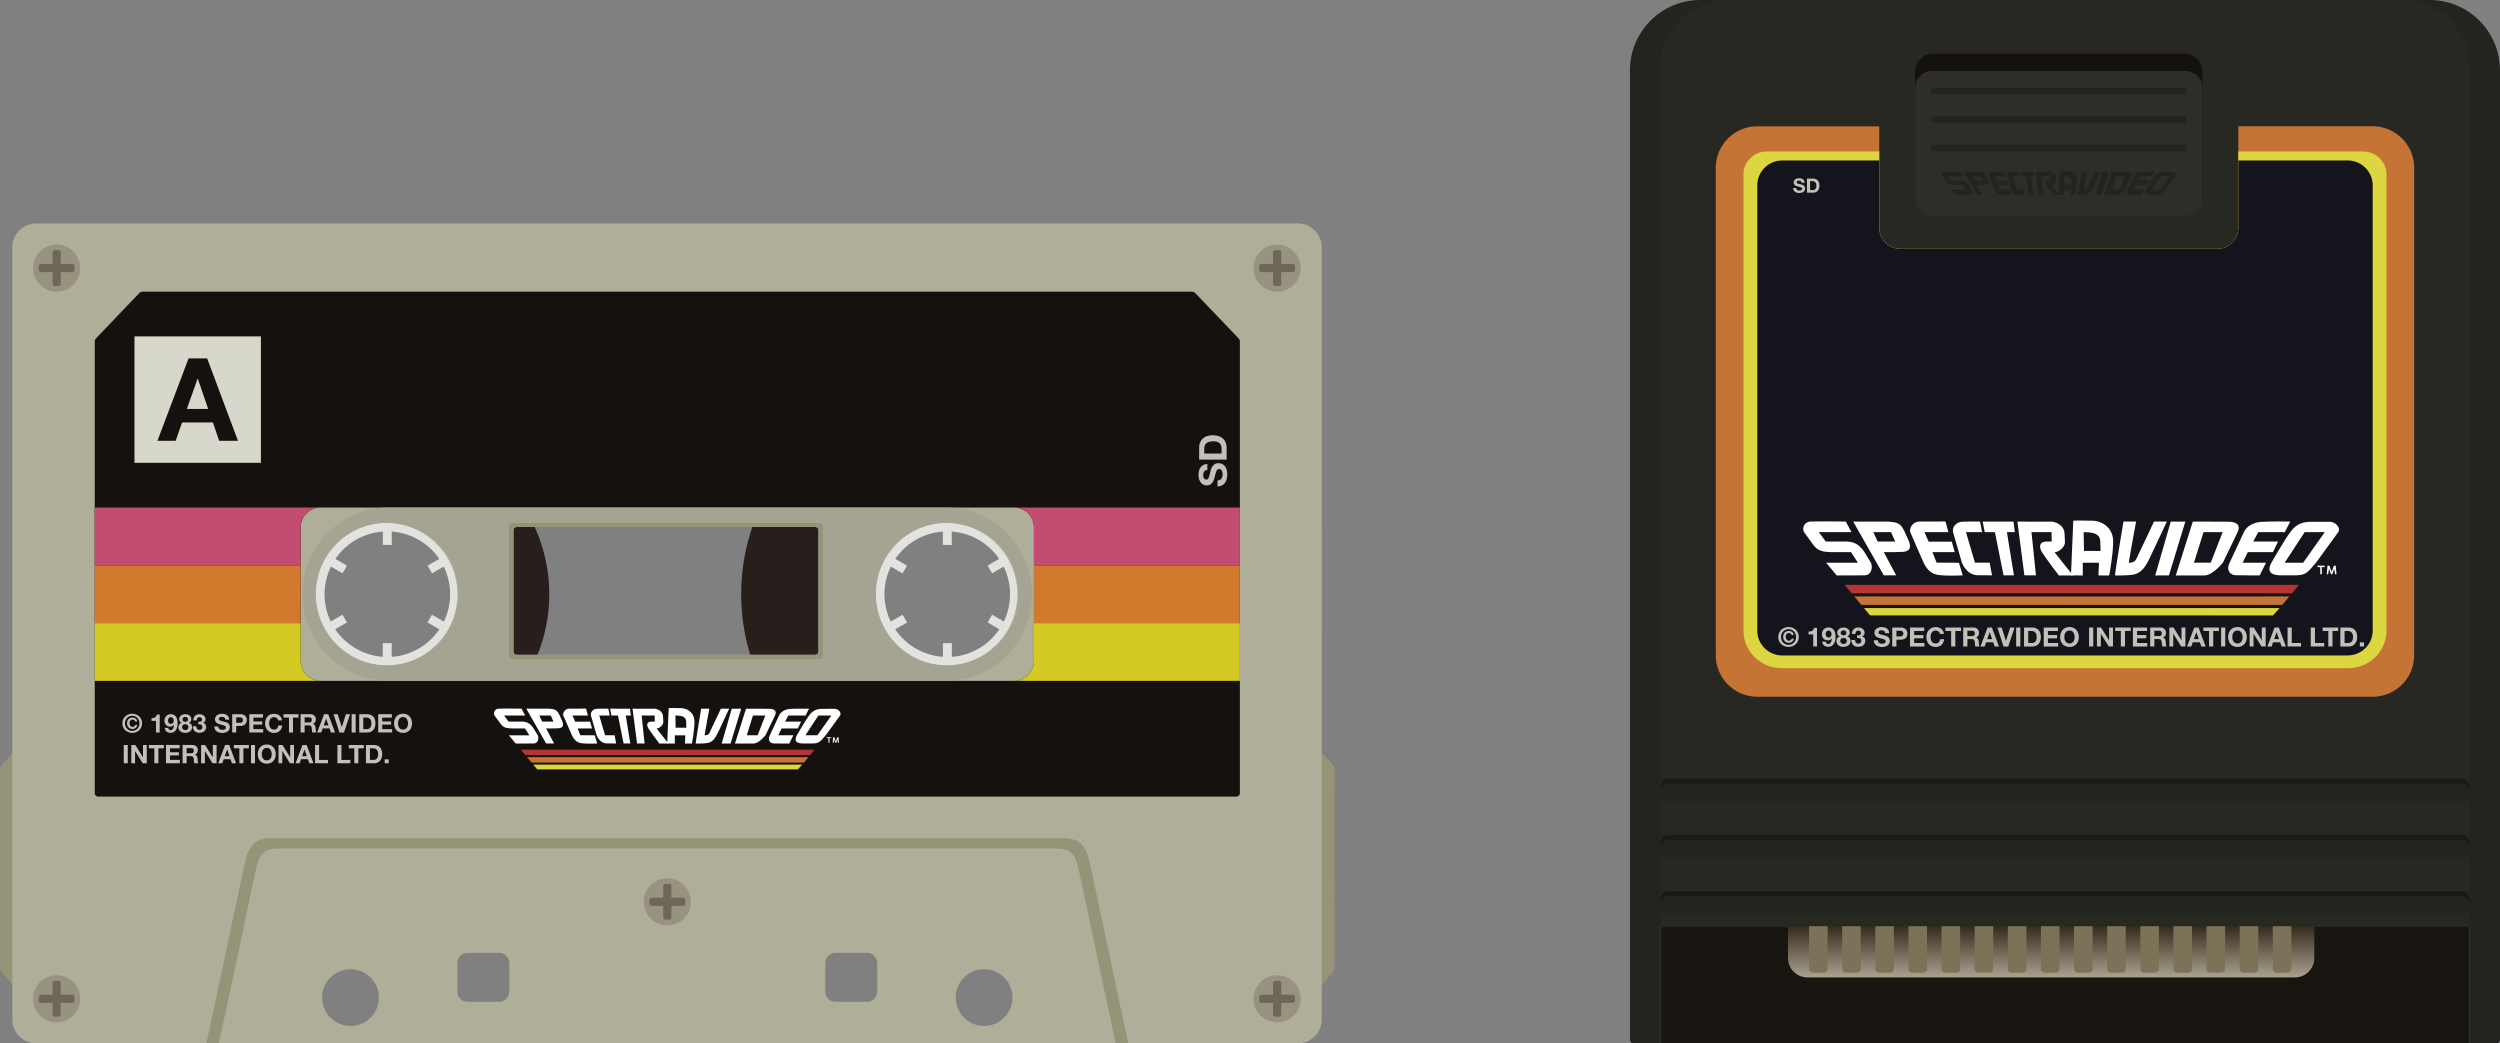 <?xml version="1.0" encoding="UTF-8" standalone="no"?>
<svg
   xmlns:dc="http://purl.org/dc/elements/1.1/"
   xmlns:cc="http://creativecommons.org/ns#"
   xmlns:rdf="http://www.w3.org/1999/02/22-rdf-syntax-ns#"
   xmlns:svg="http://www.w3.org/2000/svg"
   xmlns="http://www.w3.org/2000/svg"
   xmlns:sodipodi="http://sodipodi.sourceforge.net/DTD/sodipodi-0.dtd"
   xmlns:inkscape="http://www.inkscape.org/namespaces/inkscape"
   viewBox="0 0 136.118 56.812"
   version="1.1"
   id="svg171"
   sodipodi:docname="game.svg"
   width="136.118"
   height="56.812"
   inkscape:version="0.92.4 5da689c313, 2019-01-14">
  <rect x="0" y="0" width="136.118" height="56.812" fill="#808080" stroke="none"/>
  <defs
     id="defs175" />
  <sodipodi:namedview
     pagecolor="#ffffff"
     bordercolor="#666666"
     borderopacity="1"
     objecttolerance="10"
     gridtolerance="10"
     guidetolerance="10"
     inkscape:pageopacity="0"
     inkscape:pageshadow="2"
     inkscape:window-width="471"
     inkscape:window-height="442"
     id="namedview173"
     showgrid="false"
     inkscape:zoom="1.9909197"
     inkscape:cx="68.059989"
     inkscape:cy="28.4065"
     inkscape:window-x="0"
     inkscape:window-y="0"
     inkscape:window-maximized="0"
     inkscape:current-layer="svg171">
    <inkscape:grid
       type="xygrid"
       id="grid179"
       originx="0.001"
       originy="0.001" />
  </sodipodi:namedview>
  <path
     d="M 134.461,50.429 H 90.404 v 6.382 h -1.456 a 0.201,0.201 0 0 1 -0.202,-0.202 V 3.822 A 3.833,3.833 0 0 1 92.568,0 h 39.728 a 3.833,3.833 0 0 1 3.822,3.822 V 56.61 c 0,0.112 -0.09,0.202 -0.202,0.202 h -1.456 v -6.383 z"
     id="path2"
     inkscape:connector-curvature="0"
     style="fill:#23231f" />
  <path
     d="M 134.461,50.429 H 90.404 V 3.686 A 3.697,3.697 0 0 1 94.09,0 h 36.685 a 3.697,3.697 0 0 1 3.686,3.686 z"
     id="path4"
     inkscape:connector-curvature="0"
     style="fill:#282823" />
  <path
     d="M 134.007,43.373 H 90.857 a 0.455,0.455 0 0 1 -0.453,-0.453 v -0.082 c 0,-0.249 0.204,-0.453 0.453,-0.453 h 43.15 c 0.249,0 0.453,0.204 0.453,0.453 v 0.082 a 0.453,0.453 0 0 1 -0.453,0.453 z"
     id="path6"
     inkscape:connector-curvature="0"
     style="fill:#1c1812" />
  <path
     d="M 134.007,43.642 H 90.857 a 0.455,0.455 0 0 1 -0.453,-0.453 v -0.082 c 0,-0.249 0.204,-0.453 0.453,-0.453 h 43.15 c 0.249,0 0.453,0.204 0.453,0.453 v 0.082 a 0.453,0.453 0 0 1 -0.453,0.453 z"
     id="path8"
     inkscape:connector-curvature="0"
     style="fill:#23231f" />
  <path
     d="M 134.007,46.44 H 90.857 a 0.455,0.455 0 0 1 -0.453,-0.453 v -0.082 c 0,-0.249 0.204,-0.453 0.453,-0.453 h 43.15 c 0.249,0 0.453,0.204 0.453,0.453 v 0.082 a 0.453,0.453 0 0 1 -0.453,0.453 z"
     id="path10"
     inkscape:connector-curvature="0"
     style="fill:#1c1812" />
  <path
     d="M 134.007,46.71 H 90.857 a 0.455,0.455 0 0 1 -0.453,-0.453 v -0.082 c 0,-0.249 0.204,-0.453 0.453,-0.453 h 43.15 c 0.249,0 0.453,0.204 0.453,0.453 v 0.082 a 0.453,0.453 0 0 1 -0.453,0.453 z"
     id="path12"
     inkscape:connector-curvature="0"
     style="fill:#23231f" />
  <path
     d="M 134.007,49.508 H 90.857 a 0.455,0.455 0 0 1 -0.453,-0.453 v -0.082 c 0,-0.249 0.204,-0.453 0.453,-0.453 h 43.15 c 0.249,0 0.453,0.204 0.453,0.453 v 0.082 a 0.453,0.453 0 0 1 -0.453,0.453 z"
     id="path14"
     inkscape:connector-curvature="0"
     style="fill:#1c1812" />
  <path
     d="M 134.007,49.777 H 90.857 a 0.455,0.455 0 0 1 -0.453,-0.453 v -0.082 c 0,-0.249 0.204,-0.453 0.453,-0.453 h 43.15 c 0.249,0 0.453,0.204 0.453,0.453 v 0.082 a 0.453,0.453 0 0 1 -0.453,0.453 z"
     id="path16"
     inkscape:connector-curvature="0"
     style="fill:#23231f" />
  <path
     d="m 90.404,50.429 h 44.057 v 6.382 H 90.404 Z"
     id="path18"
     inkscape:connector-curvature="0"
     style="fill:#191612" />
  <linearGradient
     id="a"
     gradientUnits="userSpaceOnUse"
     x1="111.678"
     y1="53.216"
     x2="111.678"
     y2="50.429"
     gradientTransform="translate(9.9053739e-4)">
    <stop
       offset="0"
       stop-color="#a9a28f"
       id="stop20" />
    <stop
       offset="1"
       stop-color="#362a1c"
       id="stop22" />
  </linearGradient>
  <path
     d="M 124.961,53.216 H 98.398 c -0.575,0 -1.045,-0.47 -1.045,-1.045 v -1.742 h 28.653 v 1.742 c 0,0.574 -0.47,1.045 -1.045,1.045 z"
     id="path25"
     inkscape:connector-curvature="0"
     style="fill:url(#a)" />
  <g
     id="g29"
     style="fill:#7c7257"
     transform="translate(9.9053739e-4)">
    <path
       d="M 99.298,52.957 H 98.71 a 0.212,0.212 0 0 1 -0.212,-0.212 v -2.316 h 1.011 v 2.316 a 0.21,0.21 0 0 1 -0.211,0.212 z m 1.803,0 h -0.588 a 0.212,0.212 0 0 1 -0.212,-0.212 v -2.316 h 1.011 v 2.316 a 0.21,0.21 0 0 1 -0.211,0.212 z m 1.804,0 h -0.588 a 0.212,0.212 0 0 1 -0.212,-0.212 v -2.316 h 1.011 v 2.316 a 0.21,0.21 0 0 1 -0.211,0.212 z m 1.803,0 h -0.588 a 0.212,0.212 0 0 1 -0.212,-0.212 v -2.316 h 1.011 v 2.316 a 0.21,0.21 0 0 1 -0.211,0.212 z m 1.803,0 h -0.588 a 0.212,0.212 0 0 1 -0.212,-0.212 v -2.316 h 1.011 v 2.316 a 0.21,0.21 0 0 1 -0.211,0.212 z m 1.804,0 h -0.588 a 0.212,0.212 0 0 1 -0.212,-0.212 v -2.316 h 1.011 v 2.316 a 0.21,0.21 0 0 1 -0.211,0.212 z m 1.803,0 h -0.588 a 0.212,0.212 0 0 1 -0.212,-0.212 v -2.316 h 1.011 v 2.316 a 0.21,0.21 0 0 1 -0.211,0.212 z m 1.804,0 h -0.588 a 0.212,0.212 0 0 1 -0.212,-0.212 v -2.316 h 1.011 v 2.316 a 0.21,0.21 0 0 1 -0.211,0.212 z m 1.803,0 h -0.588 a 0.212,0.212 0 0 1 -0.212,-0.212 v -2.316 h 1.011 v 2.316 a 0.21,0.21 0 0 1 -0.211,0.212 z m 1.804,0 h -0.588 a 0.212,0.212 0 0 1 -0.212,-0.212 v -2.316 h 1.011 v 2.316 a 0.21,0.21 0 0 1 -0.211,0.212 z m 1.803,0 h -0.588 a 0.212,0.212 0 0 1 -0.212,-0.212 v -2.316 h 1.011 v 2.316 a 0.21,0.21 0 0 1 -0.211,0.212 z m 1.804,0 h -0.588 a 0.212,0.212 0 0 1 -0.212,-0.212 v -2.316 h 1.011 v 2.316 a 0.21,0.21 0 0 1 -0.211,0.212 z m 1.803,0 h -0.588 a 0.212,0.212 0 0 1 -0.212,-0.212 v -2.316 h 1.011 v 2.316 a 0.21,0.21 0 0 1 -0.211,0.212 z m 1.804,0 h -0.588 a 0.212,0.212 0 0 1 -0.212,-0.212 v -2.316 h 1.011 v 2.316 a 0.211,0.211 0 0 1 -0.211,0.212 z m 1.803,0 h -0.588 a 0.212,0.212 0 0 1 -0.212,-0.212 v -2.316 h 1.011 v 2.316 a 0.21,0.21 0 0 1 -0.211,0.212 z"
       id="path27"
       inkscape:connector-curvature="0" />
  </g>
  <path
     d="m 118.949,11.753 h -13.707 a 0.97,0.97 0 0 1 -0.967,-0.967 V 3.889 a 0.97,0.97 0 0 1 0.967,-0.967 h 13.707 a 0.97,0.97 0 0 1 0.967,0.967 v 6.897 a 0.97,0.97 0 0 1 -0.967,0.967 z"
     id="path31"
     inkscape:connector-curvature="0"
     style="fill:#15110e" />
  <path
     d="m 119.002,11.753 h -13.813 a 0.916,0.916 0 0 1 -0.914,-0.914 v -6.06 c 0,-0.503 0.411,-0.914 0.914,-0.914 h 13.813 c 0.503,0 0.914,0.411 0.914,0.914 v 6.06 a 0.917,0.917 0 0 1 -0.914,0.914 z"
     id="path33"
     inkscape:connector-curvature="0"
     style="fill:#2d2d29" />
  <g
     stroke-miterlimit="10"
     id="g37"
     style="fill:none;stroke:#23231f;stroke-width:0.351;stroke-miterlimit:10"
     transform="translate(9.9053739e-4)">
    <path
       d="m 105.161,4.967 h 13.866 m -13.866,1.55 h 13.866 m -13.866,1.551 h 13.866"
       id="path35"
       inkscape:connector-curvature="0" />
  </g>
  <g
     id="g43"
     style="fill:#23231f"
     transform="translate(9.9053739e-4)">
    <path
       d="m 107.337,10.32 -0.151,-0.249 c -0.119,-0.175 -0.24,-0.252 -0.443,-0.252 h -0.476 L 106.1,9.596 h 0.775 l -0.133,-0.251 c 0,0 -0.561,-0.009 -0.83,0 a 0.172,0.172 0 0 0 -0.162,0.249 l 0.235,0.325 c 0.104,0.114 0.177,0.145 0.419,0.152 h 0.463 l 0.162,0.251 h -0.755 l 0.253,0.303 0.653,-0.003 c 0.194,-10e-4 0.2,-0.231 0.157,-0.302 z m -0.42,-0.976 0.727,1.277 h 0.294 l -0.294,-0.551 c 0,0 0.246,0.004 0.37,-0.005 0.214,0.005 0.293,-0.058 0.23,-0.245 l -0.1,-0.225 C 108.05,9.407 108.009,9.358 107.726,9.344 Z m 0.478,0.252 h 0.421 l 0.099,0.223 h -0.417 z m 2.124,1.025 -0.09,-0.298 c 0,0 -0.352,-0.006 -0.529,-0.002 a 17.477,17.477 0 0 1 -0.101,-0.251 h 0.529 l -0.069,-0.249 h -0.549 l -0.101,-0.226 h 0.568 l -0.068,-0.253 -0.621,0.002 c -0.154,0 -0.244,0.157 -0.215,0.253 l 0.317,0.728 c 0.099,0.189 0.193,0.267 0.374,0.29 0.204,0.025 0.555,0.006 0.555,0.006 z m 0.411,-1.277 c 0,0 -0.245,-0.003 -0.405,0.003 -0.155,0.003 -0.26,0.118 -0.235,0.25 l 0.209,0.721 c 0.066,0.161 0.2,0.303 0.386,0.301 l 0.33,0.002 -0.056,-0.3 h -0.35 l -0.213,-0.726 h 0.383 z m 0.112,0.252 h 0.241 l 0.206,1.025 h 0.246 l -0.167,-1.025 h 0.188 l -0.032,-0.25 -0.731,-0.002 z m 1.659,0.474 c 0.114,0 0.249,-0.133 0.247,-0.239 -0.006,-0.078 -0.005,-0.161 -0.014,-0.236 -0.025,-0.161 -0.196,-0.248 -0.324,-0.251 -0.263,0.006 -0.792,0 -0.792,0 l 0.166,1.277 h 0.275 l -0.106,-1.026 h 0.477 l 0.002,0.223 h -0.12 c -0.171,0 -0.186,0.127 -0.112,0.249 0.129,0.2 0.404,0.556 0.404,0.556 h 0.338 c 0,0.001 -0.251,-0.302 -0.441,-0.553 z"
       id="path39"
       inkscape:connector-curvature="0" />
    <path
       d="m 112.145,9.321 -0.055,1.301 0.281,0.003 -10e-4,-0.303 h 0.386 l -0.013,0.304 h 0.256 c 0,0 0.096,-0.489 0.094,-0.803 0.007,-0.276 -0.195,-0.477 -0.477,-0.498 -0.157,-0.006 -0.471,-0.004 -0.471,-0.004 z m 0.642,0.498 0.005,0.224 -0.393,-0.002 -0.008,-0.445 c 0.28,0 0.387,0.061 0.396,0.223 z m 0.806,0.781 c 0.159,-0.037 0.259,-0.16 0.366,-0.387 0.271,-0.572 0.407,-0.869 0.407,-0.869 h -0.304 l -0.424,0.895 c -0.038,0.063 -0.106,0.087 -0.176,0.082 0.054,-0.342 0.175,-0.977 0.175,-0.977 h -0.301 c 0,0 -0.201,1.214 -0.201,1.28 0,0.002 0.329,0.006 0.458,-0.024 z m 1.213,-1.256 -0.346,0.002 -0.369,1.278 0.326,-0.002 z m 0.177,0.002 -0.405,1.279 h 0.679 c 0.201,0 0.442,-0.307 0.442,-0.307 l 0.35,-0.727 c 0.08,-0.18 -0.046,-0.245 -0.242,-0.242 -0.28,-0.005 -0.824,-0.003 -0.824,-0.003 z m 0.709,0.25 -0.283,0.726 c 0,0 -0.266,-0.003 -0.399,0 l 0.228,-0.726 z m 1.03,0.725 h -0.553 l 0.121,-0.251 h 0.597 l 0.121,-0.251 h -0.589 l 0.118,-0.223 h 0.632 l 0.128,-0.252 c 0,0 -0.447,-0.009 -0.705,0.008 -0.205,0.019 -0.347,0.129 -0.398,0.246 l -0.338,0.725 c -0.094,0.194 0.03,0.292 0.138,0.295 0.199,0.006 0.577,0.004 0.577,0.004 z m 1.026,-0.97 a 0.534,0.534 0 0 0 -0.447,0.241 10.82,10.82 0 0 0 -0.453,0.733 c -0.128,0.248 0.054,0.288 0.198,0.295 l 0.363,0.001 c 0.162,-0.004 0.196,-0.016 0.274,-0.062 a 1.45,1.45 0 0 0 0.228,-0.239 l 0.526,-0.724 c 0.072,-0.099 -0.064,-0.252 -0.202,-0.248 z m -0.107,0.245 h 0.477 l -0.514,0.726 h -0.439 z"
       id="path41"
       inkscape:connector-curvature="0" />
  </g>
  <path
     d="m 102.32,6.877 h -6.643 a 2.264,2.264 0 0 0 -2.257,2.257 v 26.544 a 2.264,2.264 0 0 0 2.257,2.257 h 33.511 a 2.264,2.264 0 0 0 2.257,-2.257 V 9.133 a 2.264,2.264 0 0 0 -2.257,-2.257 h -7.317 v 5.529 c 0,0.628 -0.514,1.143 -1.143,1.143 h -17.266 a 1.147,1.147 0 0 1 -1.143,-1.143 V 6.877 Z"
     id="path45"
     inkscape:connector-curvature="0"
     style="fill:#c57435" />
  <path
     d="m 121.871,8.248 h 6.8 c 0.697,0 1.268,0.561 1.268,1.247 v 24.842 c 0,1.124 -0.935,2.044 -2.078,2.044 H 97.004 c -1.143,0 -2.078,-0.92 -2.078,-2.044 V 9.495 c 0,-0.686 0.571,-1.247 1.268,-1.247 h 6.126 v 4.158 c 0,0.628 0.514,1.143 1.143,1.143 h 17.266 c 0.628,0 1.143,-0.514 1.143,-1.143 V 8.248 Z"
     id="path47"
     inkscape:connector-curvature="0"
     style="fill:#dcd640" />
  <path
     d="m 102.32,8.738 h -5.285 a 1.36,1.36 0 0 0 -1.356,1.356 v 24.237 c 0,0.746 0.61,1.356 1.356,1.356 h 30.796 a 1.36,1.36 0 0 0 1.356,-1.356 V 10.094 a 1.36,1.36 0 0 0 -1.356,-1.356 h -5.959 v 3.667 c 0,0.628 -0.514,1.143 -1.143,1.143 h -17.266 a 1.147,1.147 0 0 1 -1.143,-1.143 V 8.764"
     id="path49"
     inkscape:connector-curvature="0"
     style="fill:#14141c" />
  <path
     d="m 124.12,33.106 h -22.635 l 0.334,0.4 21.936,0.003 z"
     id="path51"
     inkscape:connector-curvature="0"
     style="fill:#dcd640" />
  <path
     d="m 124.647,32.474 -11.848,0.002 -11.84,-0.002 0.387,0.464 11.447,-0.003 11.467,0.003 z"
     id="path53"
     inkscape:connector-curvature="0"
     style="fill:#c57435" />
  <path
     d="m 125.17,31.846 h -24.735 l 0.383,0.46 11.98,-0.002 11.989,0.002 z"
     id="path55"
     inkscape:connector-curvature="0"
     style="fill:#b53535" />
  <path
     d="m 101.862,30.635 -0.345,-0.571 c -0.273,-0.401 -0.55,-0.578 -1.016,-0.578 h -1.092 l -0.381,-0.512 h 1.777 l -0.306,-0.576 c 0,0 -1.286,-0.02 -1.902,0 a 0.395,0.395 0 0 0 -0.372,0.572 l 0.539,0.744 c 0.239,0.261 0.406,0.333 0.961,0.348 h 1.06 l 0.372,0.576 h -1.73 l 0.579,0.694 1.497,-0.006 c 0.446,-0.001 0.457,-0.528 0.359,-0.691 z m -0.962,-2.237 1.667,2.928 h 0.675 l -0.675,-1.264 c 0,0 0.565,0.008 0.849,-0.01 0.491,0.01 0.671,-0.132 0.528,-0.562 l -0.23,-0.516 c -0.215,-0.43 -0.309,-0.544 -0.957,-0.575 h -1.857 z m 1.097,0.576 h 0.965 l 0.227,0.512 h -0.956 z m 4.869,2.352 -0.206,-0.683 c 0,0 -0.806,-0.013 -1.213,-0.005 -0.06,-0.14 -0.231,-0.576 -0.231,-0.576 h 1.213 l -0.158,-0.57 h -1.259 l -0.233,-0.518 h 1.303 l -0.156,-0.581 -1.423,0.005 c -0.353,0 -0.559,0.36 -0.492,0.58 l 0.727,1.669 c 0.228,0.434 0.443,0.613 0.858,0.664 0.465,0.057 1.27,0.015 1.27,0.015 z m 0.94,-2.928 c 0,0 -0.562,-0.007 -0.928,0.007 -0.355,0.006 -0.596,0.271 -0.539,0.573 l 0.479,1.652 c 0.151,0.368 0.458,0.695 0.885,0.69 l 0.757,0.005 -0.128,-0.688 h -0.801 l -0.489,-1.664 h 0.878 z m 0.258,0.576 h 0.553 l 0.471,2.352 h 0.565 l -0.383,-2.352 h 0.432 l -0.073,-0.573 -1.677,-0.003 z m 3.803,1.088 c 0.262,0 0.57,-0.304 0.565,-0.547 -0.013,-0.179 -0.012,-0.37 -0.032,-0.542 -0.057,-0.37 -0.449,-0.568 -0.744,-0.575 -0.603,0.013 -1.815,0 -1.815,0 l 0.381,2.928 h 0.63 l -0.244,-2.352 h 1.094 l 0.006,0.512 h -0.276 c -0.392,0 -0.427,0.291 -0.256,0.571 0.295,0.457 0.925,1.275 0.925,1.275 h 0.776 c 10e-4,0 -0.575,-0.694 -1.01,-1.27 z"
     id="path57"
     inkscape:connector-curvature="0"
     style="fill:#ffffff" />
  <path
     d="m 112.885,28.344 -0.127,2.983 0.644,0.006 -0.002,-0.695 h 0.884 l -0.031,0.696 0.586,-0.001 c 0,0 0.219,-1.122 0.215,-1.84 0.017,-0.633 -0.447,-1.095 -1.093,-1.142 -0.356,-0.012 -1.076,-0.007 -1.076,-0.007 z m 1.472,1.142 0.011,0.514 -0.9,-0.005 -0.019,-1.021 c 0.643,0 0.888,0.14 0.908,0.512 z m 1.847,1.79 c 0.365,-0.085 0.594,-0.368 0.839,-0.886 0.622,-1.31 0.934,-1.992 0.934,-1.992 h -0.697 l -0.971,2.052 c -0.088,0.146 -0.242,0.2 -0.404,0.188 0.124,-0.785 0.401,-2.24 0.401,-2.24 h -0.69 c 0,0 -0.462,2.784 -0.462,2.934 0,0.004 0.755,0.013 1.05,-0.056 z m 2.782,-2.878 -0.794,0.003 -0.846,2.931 0.747,-0.004 z m 0.406,0.003 -0.928,2.931 h 1.557 c 0.461,0 1.014,-0.704 1.014,-0.704 l 0.802,-1.667 c 0.182,-0.413 -0.106,-0.563 -0.554,-0.555 -0.644,-0.008 -1.891,-0.005 -1.891,-0.005 z m 1.625,0.573 -0.648,1.664 c 0,0 -0.609,-0.006 -0.914,0 l 0.522,-1.664 z m 2.36,1.664 h -1.269 l 0.278,-0.576 h 1.369 l 0.278,-0.576 h -1.35 l 0.271,-0.512 1.449,0.001 0.293,-0.577 c 0,0 -1.025,-0.021 -1.615,0.018 -0.47,0.044 -0.796,0.295 -0.911,0.563 l -0.774,1.663 c -0.214,0.444 0.069,0.669 0.317,0.677 0.456,0.015 1.323,0.009 1.323,0.009 z m 2.353,-2.225 c -0.5,0.023 -0.772,0.218 -1.024,0.553 -0.333,0.443 -1.04,1.682 -1.04,1.682 -0.294,0.569 0.123,0.661 0.454,0.676 l 0.831,0.003 c 0.372,-0.008 0.45,-0.038 0.628,-0.143 0.093,-0.055 0.291,-0.268 0.523,-0.547 l 1.206,-1.659 c 0.166,-0.227 -0.148,-0.579 -0.463,-0.569 z m -0.246,0.561 h 1.094 l -1.177,1.664 h -1.006 z m 0.7,1.827 v 0.077 h 0.148 v 0.391 h 0.086 v -0.391 h 0.15 v -0.077 z m 0.542,0 -0.04,0.468 h 0.08 l 0.04,-0.305 0.114,0.305 h 0.063 l 0.11,-0.301 0.04,0.301 h 0.082 l -0.04,-0.468 h -0.1 l -0.123,0.337 -0.124,-0.337 z"
     id="path59"
     inkscape:connector-curvature="0"
     style="fill:#ffffff" />
  <g
     id="g65"
     transform="translate(9.9053739e-4)">
    <g
       id="g63"
       style="fill:#c2c1b9">
      <path
         d="m 96.868,34.458 a 0.528,0.528 0 0 1 0.3,-0.279 0.602,0.602 0 0 1 0.422,0 0.524,0.524 0 0 1 0.346,0.504 0.52,0.52 0 0 1 -0.168,0.394 0.547,0.547 0 0 1 -0.178,0.109 0.598,0.598 0 0 1 -0.6,-0.109 0.518,0.518 0 0 1 -0.168,-0.394 0.561,0.561 0 0 1 0.046,-0.225 z m 0.134,0.396 a 0.388,0.388 0 0 0 0.217,0.223 0.408,0.408 0 0 0 0.537,-0.223 0.434,0.434 0 0 0 0.033,-0.171 0.434,0.434 0 0 0 -0.121,-0.306 0.407,0.407 0 0 0 -0.666,0.135 0.481,0.481 0 0 0 0,0.342 z m 0.629,0.015 a 0.248,0.248 0 0 1 -0.14,0.117 0.311,0.311 0 0 1 -0.318,-0.078 0.313,0.313 0 0 1 -0.063,-0.102 0.388,0.388 0 0 1 -0.001,-0.256 0.279,0.279 0 0 1 0.158,-0.171 0.331,0.331 0 0 1 0.225,-0.011 0.242,0.242 0 0 1 0.167,0.21 h -0.113 a 0.133,0.133 0 0 0 -0.052,-0.08 0.166,0.166 0 0 0 -0.097,-0.029 0.149,0.149 0 0 0 -0.126,0.057 0.238,0.238 0 0 0 -0.043,0.148 c 0,0.028 0.004,0.055 0.012,0.08 0.008,0.026 0.02,0.048 0.035,0.067 a 0.167,0.167 0 0 0 0.054,0.045 0.152,0.152 0 0 0 0.071,0.017 c 0.041,0 0.074,-0.01 0.1,-0.03 a 0.118,0.118 0 0 0 0.046,-0.083 h 0.117 a 0.32,0.32 0 0 1 -0.032,0.099 z m 1.093,0.331 v -0.658 h -0.255 v -0.155 a 0.51,0.51 0 0 0 0.104,-0.008 0.27,0.27 0 0 0 0.09,-0.033 0.212,0.212 0 0 0 0.103,-0.16 H 98.93 V 35.2 Z m 0.732,-0.173 a 0.12,0.12 0 0 0 0.09,0.038 0.132,0.132 0 0 0 0.093,-0.033 0.25,0.25 0 0 0 0.058,-0.08 0.41,0.41 0 0 0 0.031,-0.101 c 0.006,-0.036 0.01,-0.068 0.012,-0.096 l -0.003,-0.003 a 0.243,0.243 0 0 1 -0.098,0.087 0.314,0.314 0 0 1 -0.257,-0.002 0.3,0.3 0 0 1 -0.166,-0.182 0.41,0.41 0 0 1 0.006,-0.266 0.349,0.349 0 0 1 0.184,-0.196 0.357,0.357 0 0 1 0.145,-0.029 c 0.077,0 0.141,0.015 0.191,0.046 0.05,0.03 0.09,0.071 0.119,0.12 0.03,0.05 0.051,0.106 0.062,0.169 0.011,0.063 0.017,0.126 0.017,0.19 a 0.798,0.798 0 0 1 -0.022,0.188 0.535,0.535 0 0 1 -0.07,0.17 0.345,0.345 0 0 1 -0.307,0.17 0.404,0.404 0 0 1 -0.122,-0.018 0.293,0.293 0 0 1 -0.207,-0.261 h 0.195 c 0.01,0.035 0.025,0.064 0.049,0.089 z m 0.174,-0.331 a 0.157,0.157 0 0 0 0.081,-0.101 0.246,0.246 0 0 0 -0.001,-0.141 0.187,0.187 0 0 0 -0.032,-0.061 c -0.014,-0.018 -0.031,-0.032 -0.052,-0.043 -0.021,-0.011 -0.043,-0.016 -0.07,-0.016 a 0.128,0.128 0 0 0 -0.065,0.016 0.175,0.175 0 0 0 -0.08,0.101 0.269,0.269 0 0 0 -0.001,0.138 0.2,0.2 0 0 0 0.028,0.061 0.142,0.142 0 0 0 0.117,0.06 0.133,0.133 0 0 0 0.075,-0.014 z m 0.435,-0.374 c 0.02,-0.035 0.047,-0.064 0.079,-0.087 0.032,-0.023 0.069,-0.041 0.109,-0.052 a 0.435,0.435 0 0 1 0.123,-0.017 c 0.063,0 0.116,0.01 0.159,0.029 a 0.344,0.344 0 0 1 0.105,0.07 0.246,0.246 0 0 1 0.057,0.088 0.237,0.237 0 0 1 -0.02,0.217 0.203,0.203 0 0 1 -0.111,0.081 v 0.003 a 0.228,0.228 0 0 1 0.14,0.086 c 0.033,0.044 0.05,0.098 0.05,0.162 a 0.281,0.281 0 0 1 -0.119,0.238 0.384,0.384 0 0 1 -0.122,0.059 0.502,0.502 0 0 1 -0.282,0.002 0.365,0.365 0 0 1 -0.123,-0.057 0.303,0.303 0 0 1 -0.087,-0.098 0.29,0.29 0 0 1 -0.033,-0.142 c 0,-0.065 0.017,-0.119 0.05,-0.162 a 0.244,0.244 0 0 1 0.141,-0.087 v -0.003 a 0.184,0.184 0 0 1 -0.111,-0.077 0.235,0.235 0 0 1 -0.038,-0.132 0.275,0.275 0 0 1 0.033,-0.121 z m 0.148,0.642 a 0.165,0.165 0 0 0 0.095,0.089 0.206,0.206 0 0 0 0.139,0 0.167,0.167 0 0 0 0.092,-0.089 0.178,0.178 0 0 0 -0.001,-0.136 0.162,0.162 0 0 0 -0.093,-0.084 0.185,0.185 0 0 0 -0.067,-0.012 0.2,0.2 0 0 0 -0.127,0.041 c -0.035,0.028 -0.052,0.067 -0.052,0.12 a 0.153,0.153 0 0 0 0.014,0.071 z m 0.055,-0.404 a 0.177,0.177 0 0 0 0.109,0.034 c 0.043,0 0.08,-0.011 0.108,-0.034 0.029,-0.023 0.043,-0.056 0.043,-0.099 a 0.178,0.178 0 0 0 -0.006,-0.044 0.13,0.13 0 0 0 -0.022,-0.046 c -0.011,-0.014 -0.027,-0.027 -0.046,-0.036 -0.019,-0.009 -0.046,-0.014 -0.077,-0.014 -0.02,0 -0.04,0.003 -0.059,0.009 a 0.142,0.142 0 0 0 -0.084,0.07 0.144,0.144 0 0 0 -0.012,0.061 0.113,0.113 0 0 0 0.046,0.099 z m 0.911,0.036 a 0.232,0.232 0 0 0 0.07,-0.017 0.127,0.127 0 0 0 0.053,-0.04 0.108,0.108 0 0 0 0.021,-0.07 c 0,-0.043 -0.014,-0.077 -0.043,-0.1 -0.029,-0.023 -0.062,-0.035 -0.1,-0.035 -0.052,0 -0.091,0.017 -0.118,0.051 a 0.197,0.197 0 0 0 -0.038,0.13 h -0.195 a 0.433,0.433 0 0 1 0.028,-0.143 0.318,0.318 0 0 1 0.181,-0.183 0.43,0.43 0 0 1 0.264,-0.007 c 0.041,0.012 0.077,0.03 0.109,0.054 0.032,0.024 0.059,0.054 0.079,0.088 0.02,0.034 0.03,0.075 0.03,0.12 a 0.243,0.243 0 0 1 -0.035,0.13 0.179,0.179 0 0 1 -0.107,0.077 v 0.003 c 0.056,0.013 0.1,0.04 0.132,0.081 a 0.237,0.237 0 0 1 0.048,0.149 0.313,0.313 0 0 1 -0.114,0.246 0.384,0.384 0 0 1 -0.12,0.064 0.48,0.48 0 0 1 -0.298,-0.003 0.316,0.316 0 0 1 -0.196,-0.187 0.403,0.403 0 0 1 -0.025,-0.156 h 0.196 c 10e-4,0.027 0.005,0.053 0.013,0.077 0.008,0.024 0.019,0.046 0.033,0.064 a 0.154,0.154 0 0 0 0.054,0.043 0.171,0.171 0 0 0 0.077,0.016 0.166,0.166 0 0 0 0.117,-0.043 0.147,0.147 0 0 0 0.048,-0.117 c 0,-0.039 -0.007,-0.068 -0.022,-0.088 a 0.13,0.13 0 0 0 -0.057,-0.044 0.256,0.256 0 0 0 -0.076,-0.016 l -0.079,-0.002 v -0.145 a 0.23,0.23 0 0 0 0.07,0.003 z m 1.081,0.349 a 0.16,0.16 0 0 0 0.05,0.059 0.212,0.212 0 0 0 0.073,0.033 0.358,0.358 0 0 0 0.217,-0.013 0.142,0.142 0 0 0 0.051,-0.04 0.102,0.102 0 0 0 0.02,-0.064 0.09,0.09 0 0 0 -0.027,-0.068 0.227,0.227 0 0 0 -0.07,-0.044 0.596,0.596 0 0 0 -0.098,-0.03 c -0.037,-0.009 -0.074,-0.018 -0.111,-0.029 a 1.058,1.058 0 0 1 -0.113,-0.035 0.37,0.37 0 0 1 -0.098,-0.054 c -0.029,-0.022 -0.052,-0.05 -0.07,-0.083 -0.018,-0.033 -0.027,-0.074 -0.027,-0.121 0,-0.053 0.011,-0.099 0.034,-0.138 a 0.31,0.31 0 0 1 0.089,-0.098 0.398,0.398 0 0 1 0.125,-0.058 0.512,0.512 0 0 1 0.139,-0.019 c 0.054,0 0.106,0.006 0.156,0.018 0.05,0.012 0.094,0.032 0.132,0.059 a 0.28,0.28 0 0 1 0.092,0.104 0.315,0.315 0 0 1 0.034,0.153 h -0.22 a 0.19,0.19 0 0 0 -0.019,-0.077 0.136,0.136 0 0 0 -0.044,-0.048 0.185,0.185 0 0 0 -0.063,-0.025 0.384,0.384 0 0 0 -0.133,-10e-4 0.169,0.169 0 0 0 -0.05,0.02 c -0.015,0.01 -0.027,0.022 -0.037,0.036 -0.01,0.014 -0.014,0.033 -0.014,0.055 0,0.02 0.004,0.037 0.012,0.049 a 0.104,0.104 0 0 0 0.046,0.035 0.592,0.592 0 0 0 0.094,0.032 l 0.157,0.041 c 0.019,0.004 0.046,0.011 0.08,0.021 0.034,0.01 0.068,0.026 0.102,0.048 a 0.26,0.26 0 0 1 0.125,0.232 0.325,0.325 0 0 1 -0.027,0.132 0.278,0.278 0 0 1 -0.082,0.105 0.408,0.408 0 0 1 -0.135,0.069 0.649,0.649 0 0 1 -0.352,0.004 0.421,0.421 0 0 1 -0.142,-0.066 0.338,0.338 0 0 1 -0.098,-0.114 0.34,0.34 0 0 1 -0.035,-0.165 h 0.22 a 0.159,0.159 0 0 0 0.017,0.085 z m 1.233,-0.779 c 0.065,0 0.12,0.009 0.165,0.028 0.045,0.019 0.082,0.044 0.111,0.075 0.029,0.031 0.049,0.066 0.062,0.106 a 0.396,0.396 0 0 1 0,0.245 0.283,0.283 0 0 1 -0.173,0.181 0.425,0.425 0 0 1 -0.165,0.028 h -0.239 V 35.2 h -0.227 v -1.034 z m -0.063,0.486 a 0.456,0.456 0 0 0 0.075,-0.006 0.18,0.18 0 0 0 0.064,-0.022 0.125,0.125 0 0 0 0.044,-0.047 0.167,0.167 0 0 0 0.017,-0.08 0.17,0.17 0 0 0 -0.017,-0.08 0.125,0.125 0 0 0 -0.044,-0.047 0.157,0.157 0 0 0 -0.064,-0.022 0.456,0.456 0 0 0 -0.075,-0.006 h -0.177 v 0.31 z m 1.336,-0.486 v 0.191 h -0.546 v 0.222 h 0.501 v 0.177 h -0.501 v 0.254 h 0.558 v 0.19 h -0.785 v -1.034 z m 0.829,0.276 a 0.23,0.23 0 0 0 -0.12,-0.095 0.26,0.26 0 0 0 -0.21,0.016 0.24,0.24 0 0 0 -0.087,0.08 0.367,0.367 0 0 0 -0.049,0.114 0.58,0.58 0 0 0 0,0.259 c 0.01,0.041 0.026,0.078 0.049,0.111 a 0.245,0.245 0 0 0 0.217,0.109 c 0.07,0 0.124,-0.021 0.163,-0.064 a 0.298,0.298 0 0 0 0.072,-0.168 h 0.22 a 0.53,0.53 0 0 1 -0.045,0.175 0.406,0.406 0 0 1 -0.235,0.217 0.544,0.544 0 0 1 -0.389,-0.012 0.463,0.463 0 0 1 -0.26,-0.284 0.65,0.65 0 0 1 0,-0.426 0.52,0.52 0 0 1 0.1,-0.173 0.458,0.458 0 0 1 0.16,-0.116 0.524,0.524 0 0 1 0.214,-0.042 0.498,0.498 0 0 1 0.297,0.097 c 0.04,0.031 0.073,0.07 0.099,0.117 a 0.418,0.418 0 0 1 0.049,0.159 h -0.22 a 0.171,0.171 0 0 0 -0.025,-0.074 z m 0.329,-0.085 v -0.191 h 0.847 v 0.191 h -0.31 V 35.2 h -0.227 v -0.843 z m 1.523,-0.191 a 0.3,0.3 0 0 1 0.221,0.084 0.261,0.261 0 0 1 0.061,0.09 0.289,0.289 0 0 1 0.021,0.111 0.316,0.316 0 0 1 -0.038,0.158 0.238,0.238 0 0 1 -0.125,0.101 v 0.003 c 0.028,0.008 0.051,0.02 0.07,0.036 a 0.222,0.222 0 0 1 0.07,0.128 0.697,0.697 0 0 1 0.014,0.136 l 0.005,0.068 a 0.35,0.35 0 0 0 0.012,0.066 0.143,0.143 0 0 0 0.024,0.053 h -0.228 a 0.392,0.392 0 0 1 -0.023,-0.117 1.682,1.682 0 0 0 -0.013,-0.13 0.209,0.209 0 0 0 -0.049,-0.119 c -0.025,-0.025 -0.066,-0.038 -0.123,-0.038 h -0.228 V 35.2 h -0.227 v -1.034 z m -0.081,0.467 c 0.052,0 0.091,-0.012 0.117,-0.035 0.026,-0.023 0.039,-0.061 0.039,-0.113 0,-0.05 -0.013,-0.087 -0.039,-0.109 -0.026,-0.023 -0.065,-0.034 -0.117,-0.034 h -0.249 v 0.291 z m 1.086,-0.467 0.387,1.034 h -0.236 l -0.078,-0.23 h -0.387 l -0.081,0.23 h -0.229 l 0.391,-1.034 z m 0.012,0.634 -0.13,-0.379 h -0.003 l -0.135,0.379 z m 0.622,0.4 -0.335,-1.034 h 0.233 l 0.23,0.727 h 0.003 l 0.233,-0.727 h 0.235 l -0.343,1.034 z m 0.915,-1.034 V 35.2 h -0.227 v -1.034 z m 0.647,0 c 0.067,0 0.129,0.011 0.186,0.032 a 0.398,0.398 0 0 1 0.149,0.096 0.44,0.44 0 0 1 0.098,0.159 0.733,0.733 0 0 1 0.007,0.434 0.437,0.437 0 0 1 -0.088,0.165 0.409,0.409 0 0 1 -0.146,0.109 0.485,0.485 0 0 1 -0.206,0.04 h -0.446 v -1.034 h 0.446 z m -0.016,0.843 a 0.285,0.285 0 0 0 0.096,-0.016 c 0.031,-0.011 0.058,-0.028 0.083,-0.053 0.025,-0.025 0.043,-0.057 0.058,-0.096 a 0.438,0.438 0 0 0 0.022,-0.145 0.61,0.61 0 0 0 -0.015,-0.141 0.283,0.283 0 0 0 -0.05,-0.108 0.222,0.222 0 0 0 -0.092,-0.069 0.364,0.364 0 0 0 -0.141,-0.024 h -0.162 v 0.652 z m 1.416,-0.843 v 0.191 h -0.546 v 0.222 h 0.501 v 0.177 h -0.501 v 0.254 h 0.558 v 0.19 h -0.785 v -1.034 z m 0.156,0.306 a 0.52,0.52 0 0 1 0.1,-0.173 0.458,0.458 0 0 1 0.16,-0.116 0.524,0.524 0 0 1 0.214,-0.042 c 0.08,0 0.152,0.014 0.214,0.042 a 0.454,0.454 0 0 1 0.159,0.116 0.52,0.52 0 0 1 0.1,0.173 0.65,0.65 0 0 1 0,0.426 0.472,0.472 0 0 1 -0.473,0.325 0.544,0.544 0 0 1 -0.214,-0.041 0.463,0.463 0 0 1 -0.26,-0.284 0.627,0.627 0 0 1 -0.035,-0.211 c 0,-0.077 0.011,-0.149 0.035,-0.215 z m 0.207,0.342 c 0.01,0.041 0.026,0.078 0.049,0.111 a 0.245,0.245 0 0 0 0.217,0.109 0.245,0.245 0 0 0 0.217,-0.109 0.346,0.346 0 0 0 0.048,-0.111 0.532,0.532 0 0 0 -0.048,-0.373 0.248,0.248 0 0 0 -0.217,-0.11 0.26,0.26 0 0 0 -0.13,0.03 0.24,0.24 0 0 0 -0.087,0.08 0.367,0.367 0 0 0 -0.049,0.114 0.58,0.58 0 0 0 0,0.259 z m 1.56,-0.648 V 35.2 h -0.227 v -1.034 z m 0.426,0 0.432,0.694 h 0.003 v -0.694 h 0.213 V 35.2 h -0.228 l -0.43,-0.692 h -0.003 V 35.2 h -0.213 v -1.034 z m 0.766,0.191 v -0.191 h 0.847 v 0.191 H 115.7 V 35.2 h -0.227 v -0.843 z m 1.74,-0.191 v 0.191 h -0.546 v 0.222 h 0.501 v 0.177 h -0.501 v 0.254 h 0.558 v 0.19 h -0.785 v -1.034 z m 0.723,0 a 0.3,0.3 0 0 1 0.221,0.084 0.261,0.261 0 0 1 0.061,0.09 0.289,0.289 0 0 1 0.021,0.111 0.316,0.316 0 0 1 -0.038,0.158 0.238,0.238 0 0 1 -0.125,0.101 v 0.003 c 0.028,0.008 0.051,0.02 0.07,0.036 a 0.222,0.222 0 0 1 0.07,0.128 0.697,0.697 0 0 1 0.014,0.136 l 0.005,0.068 a 0.35,0.35 0 0 0 0.012,0.066 0.143,0.143 0 0 0 0.024,0.053 h -0.228 a 0.392,0.392 0 0 1 -0.023,-0.117 1.682,1.682 0 0 0 -0.013,-0.13 0.209,0.209 0 0 0 -0.049,-0.119 c -0.025,-0.025 -0.066,-0.038 -0.123,-0.038 h -0.228 V 35.2 h -0.227 v -1.034 z m -0.081,0.467 c 0.052,0 0.091,-0.012 0.117,-0.035 0.026,-0.023 0.039,-0.061 0.039,-0.113 0,-0.05 -0.013,-0.087 -0.039,-0.109 -0.026,-0.023 -0.065,-0.034 -0.117,-0.034 h -0.249 v 0.291 z m 0.795,-0.467 0.432,0.694 h 0.003 v -0.694 h 0.213 V 35.2 h -0.228 l -0.43,-0.692 h -0.003 V 35.2 h -0.213 v -1.034 z m 1.363,0 0.387,1.034 h -0.236 l -0.078,-0.23 h -0.387 l -0.081,0.23 h -0.229 l 0.391,-1.034 z m 0.013,0.634 -0.13,-0.379 h -0.003 l -0.135,0.379 z m 0.25,-0.443 v -0.191 h 0.847 v 0.191 h -0.31 V 35.2 h -0.227 v -0.843 z m 1.193,-0.191 V 35.2 h -0.227 v -1.034 z m 0.19,0.306 a 0.52,0.52 0 0 1 0.1,-0.173 0.458,0.458 0 0 1 0.16,-0.116 0.524,0.524 0 0 1 0.214,-0.042 c 0.08,0 0.152,0.014 0.214,0.042 a 0.454,0.454 0 0 1 0.159,0.116 0.52,0.52 0 0 1 0.1,0.173 0.65,0.65 0 0 1 0,0.426 0.472,0.472 0 0 1 -0.473,0.325 0.544,0.544 0 0 1 -0.214,-0.041 0.463,0.463 0 0 1 -0.26,-0.284 0.65,0.65 0 0 1 0,-0.426 z m 0.208,0.342 c 0.01,0.041 0.026,0.078 0.049,0.111 a 0.245,0.245 0 0 0 0.217,0.109 0.245,0.245 0 0 0 0.217,-0.109 0.346,0.346 0 0 0 0.048,-0.111 0.532,0.532 0 0 0 -0.048,-0.373 0.248,0.248 0 0 0 -0.217,-0.11 0.26,0.26 0 0 0 -0.13,0.03 0.24,0.24 0 0 0 -0.087,0.08 0.367,0.367 0 0 0 -0.049,0.114 0.58,0.58 0 0 0 0,0.259 z m 1.155,-0.648 0.432,0.694 h 0.003 v -0.694 h 0.213 V 35.2 h -0.228 l -0.43,-0.692 h -0.003 V 35.2 h -0.213 v -1.034 z m 1.364,0 0.387,1.034 h -0.236 l -0.078,-0.23 h -0.387 l -0.081,0.23 h -0.229 l 0.391,-1.034 z m 0.012,0.634 -0.13,-0.379 h -0.003 L 123.82,34.8 Z m 0.691,-0.634 v 0.843 h 0.504 V 35.2 h -0.732 v -1.034 z m 1.262,0 v 0.843 h 0.504 V 35.2 h -0.732 v -1.034 z m 0.418,0.191 v -0.191 h 0.847 v 0.191 h -0.31 V 35.2 h -0.227 v -0.843 z m 1.412,-0.191 c 0.067,0 0.129,0.011 0.186,0.032 a 0.398,0.398 0 0 1 0.149,0.096 0.44,0.44 0 0 1 0.098,0.159 0.733,0.733 0 0 1 0.007,0.434 0.437,0.437 0 0 1 -0.088,0.165 0.409,0.409 0 0 1 -0.146,0.109 0.485,0.485 0 0 1 -0.206,0.04 h -0.446 v -1.034 h 0.446 z m -0.016,0.843 a 0.285,0.285 0 0 0 0.096,-0.016 c 0.031,-0.011 0.058,-0.028 0.083,-0.053 0.025,-0.025 0.043,-0.057 0.058,-0.096 a 0.438,0.438 0 0 0 0.022,-0.145 0.61,0.61 0 0 0 -0.015,-0.141 0.283,0.283 0 0 0 -0.05,-0.108 0.222,0.222 0 0 0 -0.092,-0.069 0.364,0.364 0 0 0 -0.141,-0.024 h -0.162 v 0.652 z m 0.858,-0.032 V 35.2 h -0.228 v -0.223 z"
         id="path61"
         inkscape:connector-curvature="0" />
    </g>
  </g>
  <g
     id="g69"
     style="fill:#c2c1b9"
     transform="translate(9.9053739e-4)">
    <path
       d="m 97.813,10.301 a 0.12,0.12 0 0 0 0.037,0.043 c 0.015,0.011 0.033,0.019 0.054,0.025 0.021,0.006 0.042,0.008 0.065,0.008 a 0.274,0.274 0 0 0 0.096,-0.018 0.098,0.098 0 0 0 0.037,-0.03 0.074,0.074 0 0 0 0.015,-0.048 0.07,0.07 0 0 0 -0.02,-0.051 0.148,0.148 0 0 0 -0.052,-0.032 0.572,0.572 0 0 0 -0.073,-0.023 L 97.889,10.154 A 0.746,0.746 0 0 1 97.805,10.128 0.285,0.285 0 0 1 97.732,10.088 0.175,0.175 0 0 1 97.68,10.026 0.193,0.193 0 0 1 97.66,9.936 0.2,0.2 0 0 1 97.685,9.833 0.242,0.242 0 0 1 97.751,9.76 0.288,0.288 0 0 1 97.843,9.717 0.491,0.491 0 0 1 98.062,9.716 c 0.037,0.009 0.07,0.023 0.098,0.043 A 0.22,0.22 0 0 1 98.253,9.95 H 98.09 A 0.132,0.132 0 0 0 98.075,9.893 0.086,0.086 0 0 0 98.042,9.858 0.121,0.121 0 0 0 97.995,9.84 0.257,0.257 0 0 0 97.897,9.839 0.11,0.11 0 0 0 97.86,9.854 0.087,0.087 0 0 0 97.833,9.881 0.073,0.073 0 0 0 97.822,9.922 c 0,0.015 0.003,0.027 0.008,0.036 a 0.081,0.081 0 0 0 0.034,0.026 c 0.017,0.008 0.04,0.016 0.07,0.024 a 8.051,8.051 0 0 0 0.177,0.046 c 0.026,0.008 0.051,0.02 0.076,0.036 0.025,0.016 0.047,0.038 0.065,0.066 a 0.192,0.192 0 0 1 0.027,0.106 0.218,0.218 0 0 1 -0.081,0.176 0.286,0.286 0 0 1 -0.1,0.051 0.481,0.481 0 0 1 -0.261,0.002 0.318,0.318 0 0 1 -0.105,-0.049 0.24,0.24 0 0 1 -0.099,-0.208 h 0.164 a 0.174,0.174 0 0 0 0.016,0.067 z m 0.901,-0.578 c 0.049,0 0.095,0.008 0.138,0.024 a 0.307,0.307 0 0 1 0.184,0.189 0.492,0.492 0 0 1 0.026,0.167 0.514,0.514 0 0 1 -0.022,0.155 0.314,0.314 0 0 1 -0.173,0.204 0.363,0.363 0 0 1 -0.153,0.03 H 98.383 V 9.723 Z m -0.012,0.626 a 0.216,0.216 0 0 0 0.071,-0.012 0.16,0.16 0 0 0 0.061,-0.039 0.198,0.198 0 0 0 0.043,-0.071 0.308,0.308 0 0 0 0.016,-0.108 0.477,0.477 0 0 0 -0.011,-0.105 0.219,0.219 0 0 0 -0.037,-0.08 0.168,0.168 0 0 0 -0.068,-0.051 0.267,0.267 0 0 0 -0.105,-0.018 h -0.12 v 0.484 z"
       id="path67"
       inkscape:connector-curvature="0" />
  </g>
  <g
     id="g169"
     transform="translate(9.9053739e-4)">
    <path
       d="m 21.09,23.538 a 8.815,8.815 0 1 0 0,17.63 8.815,8.815 0 1 0 0,-17.63 z m 0,14.533 A 5.718,5.718 0 1 1 21.091,26.636 5.718,5.718 0 0 1 21.09,38.071 Z M 51.575,21.133 c -6.197,0 -11.22,5.024 -11.22,11.22 0,6.197 5.024,11.22 11.22,11.22 6.197,0 11.22,-5.024 11.22,-11.22 0,-6.196 -5.023,-11.22 -11.22,-11.22 z m 0,16.936 a 5.718,5.718 0 1 1 10e-4,-11.435 5.718,5.718 0 0 1 -10e-4,11.435 z"
       id="path71"
       inkscape:connector-curvature="0"
       style="fill:#281e1c" />
    <path
       d="m 51.575,28.265 a 4.087,4.087 0 1 0 0,8.174 4.087,4.087 0 0 0 0,-8.174 z m 0.25,7.495 v -0.744 h -0.486 v 0.745 a 3.415,3.415 0 0 1 -2.598,-1.497 l 0.646,-0.373 -0.243,-0.42 -0.646,0.373 a 3.406,3.406 0 0 1 -0.342,-1.492 c 0,-0.539 0.125,-1.049 0.347,-1.502 l 0.638,0.368 0.243,-0.42 -0.637,-0.368 a 3.415,3.415 0 0 1 2.587,-1.487 v 0.727 h 0.485 v -0.726 a 3.415,3.415 0 0 1 2.582,1.487 l -0.63,0.364 0.243,0.42 0.631,-0.364 c 0.222,0.453 0.347,0.963 0.347,1.502 a 3.4,3.4 0 0 1 -0.338,1.484 l -0.638,-0.368 -0.243,0.42 0.639,0.369 A 3.406,3.406 0 0 1 51.825,35.76 Z M 21.089,28.265 a 4.087,4.087 0 1 0 0,8.174 4.087,4.087 0 0 0 0,-8.174 z m 0.236,7.497 v -0.745 h -0.486 v 0.744 A 3.417,3.417 0 0 1 18.25,34.258 l 0.639,-0.369 -0.243,-0.42 -0.638,0.368 A 3.4,3.4 0 0 1 17.67,32.353 c 0,-0.539 0.125,-1.048 0.347,-1.502 l 0.631,0.364 0.243,-0.42 -0.63,-0.364 a 3.413,3.413 0 0 1 2.582,-1.487 v 0.726 h 0.485 v -0.727 a 3.417,3.417 0 0 1 2.587,1.487 l -0.637,0.368 0.243,0.42 0.638,-0.368 c 0.222,0.453 0.347,0.963 0.347,1.502 0,0.535 -0.123,1.041 -0.342,1.492 l -0.646,-0.373 -0.243,0.42 0.646,0.373 a 3.41,3.41 0 0 1 -2.596,1.498 z"
       id="path73"
       inkscape:connector-curvature="0"
       style="fill:#e2e2df" />
    <path
       d="m 71.726,40.758 c 0.643,0.661 0.845,0.881 0.845,0.881 0,0 0.11,0.073 0.092,0.386 -0.018,0.312 0,10.264 0,10.576 0,0.312 -0.092,0.312 -0.184,0.422 -0.092,0.11 -0.753,0.881 -0.753,0.881 z m -70.788,0 c -0.643,0.661 -0.845,0.881 -0.845,0.881 0,0 -0.11,0.073 -0.092,0.386 0.018,0.312 0,10.264 0,10.576 0,0.312 0.092,0.312 0.184,0.422 0.092,0.11 0.753,0.881 0.753,0.881 z"
       id="path75"
       inkscape:connector-curvature="0"
       style="fill:#959479" />
    <path
       d="M 70.661,12.166 H 1.974 c -0.717,0 -1.304,0.587 -1.304,1.304 v 42.037 c 0,0.717 0.587,1.304 1.304,1.304 h 68.688 c 0.717,0 1.304,-0.587 1.304,-1.304 V 13.47 c 0,-0.717 -0.587,-1.304 -1.305,-1.304 z M 19.084,55.859 a 1.545,1.545 0 1 1 0,-3.09 1.545,1.545 0 0 1 0,3.09 z m 2.005,-19.628 a 3.878,3.878 0 1 1 0,-7.755 3.878,3.878 0 0 1 0,7.755 z m 6.64,17.754 a 0.561,0.561 0 0 1 -0.559,0.559 h -1.709 a 0.561,0.561 0 0 1 -0.559,-0.559 v -1.544 c 0,-0.307 0.252,-0.559 0.559,-0.559 h 1.709 c 0.307,0 0.559,0.252 0.559,0.559 z M 44.563,35.49 c 0,0.089 -0.084,0.163 -0.186,0.163 H 28.141 c -0.103,0 -0.186,-0.073 -0.186,-0.163 v -6.635 c 0,-0.089 0.084,-0.163 0.186,-0.163 h 16.236 c 0.103,0 0.186,0.073 0.186,0.163 z m 3.199,18.495 a 0.561,0.561 0 0 1 -0.559,0.559 h -1.709 a 0.561,0.561 0 0 1 -0.559,-0.559 v -1.544 c 0,-0.307 0.252,-0.559 0.559,-0.559 h 1.709 a 0.56,0.56 0 0 1 0.559,0.559 z m 5.818,1.874 a 1.545,1.545 0 1 1 0,-3.09 1.545,1.545 0 0 1 0,3.09 z M 51.575,36.231 a 3.878,3.878 0 1 1 0,-7.755 3.878,3.878 0 0 1 0,7.755 z"
       id="path77"
       inkscape:connector-curvature="0"
       style="fill:#afae99" />
    <path
       d="M 44.634,28.459 H 27.883 c -0.106,0 -0.192,0.078 -0.192,0.174 v 7.08 c 0,0.095 0.087,0.174 0.192,0.174 h 16.751 c 0.106,0 0.192,-0.078 0.192,-0.174 v -7.08 c 10e-4,-0.096 -0.086,-0.174 -0.192,-0.174 z m -0.071,7.031 c 0,0.089 -0.084,0.163 -0.186,0.163 H 28.141 c -0.103,0 -0.186,-0.073 -0.186,-0.163 v -6.635 c 0,-0.089 0.084,-0.163 0.186,-0.163 h 16.236 c 0.103,0 0.186,0.073 0.186,0.163 z m 16.869,21.321 c -0.447,-2.032 -1.94,-9.157 -2.1,-9.86 -0.164,-0.723 -0.46,-1.315 -1.38,-1.315 H 14.713 c -0.92,0 -1.216,0.592 -1.38,1.315 -0.16,0.703 -1.653,7.827 -2.1,9.86 h 0.684 c 0.54,-2.49 1.774,-8.325 1.977,-9.298 0.227,-1.088 0.46,-1.315 1.38,-1.315 h 42.115 c 0.92,0 1.153,0.227 1.38,1.315 0.203,0.973 1.437,6.808 1.977,9.298 z"
       id="path79"
       inkscape:connector-curvature="0"
       style="fill:#959479" />
    <path
       d="M 67.431,18.42 C 67.37,18.35 65.171,16.055 65.076,15.954 65.01,15.883 64.902,15.881 64.902,15.881 H 7.761 c 0,0 -0.107,0.002 -0.174,0.073 -0.094,0.101 -2.294,2.396 -2.354,2.466 -0.095,0.109 -0.075,0.178 -0.075,0.178 v 24.587 c 0,0.103 0.084,0.186 0.186,0.186 H 67.32 a 0.187,0.187 0 0 0 0.186,-0.186 V 18.598 c 0,0 0.02,-0.069 -0.075,-0.178 z M 56.294,35.987 c 0,0.596 -0.488,1.084 -1.084,1.084 H 17.454 A 1.087,1.087 0 0 1 16.37,35.987 v -7.27 c 0,-0.596 0.488,-1.084 1.084,-1.084 H 55.21 c 0.596,0 1.084,0.488 1.084,1.084 z"
       id="path81"
       inkscape:connector-curvature="0"
       style="clip-rule:evenodd;fill:#15110f;fill-rule:evenodd" />
    <path
       d="M 51.575,27.633 H 21.089 a 4.72,4.72 0 0 0 0,9.438 h 30.486 a 4.72,4.72 0 0 0 0,-9.438 z m -30.493,8.598 a 3.886,3.886 0 1 1 0,-7.772 3.886,3.886 0 0 1 0,7.772 z m 23.745,-0.519 c 0,0.095 -0.087,0.174 -0.192,0.174 H 27.883 c -0.106,0 -0.192,-0.078 -0.192,-0.174 v -7.08 c 0,-0.095 0.087,-0.174 0.192,-0.174 h 16.751 c 0.106,0 0.192,0.078 0.192,0.174 v 7.08 z m 6.748,0.519 a 3.886,3.886 0 1 1 0,-7.772 3.886,3.886 0 0 1 0,7.772 z"
       id="path83"
       inkscape:connector-curvature="0"
       style="clip-rule:evenodd;fill:#a5a492;fill-rule:evenodd" />
    <path
       d="m 56.294,30.781 h 11.212 v 3.146 H 56.294 Z"
       id="path85"
       inkscape:connector-curvature="0"
       style="fill:#d1792c" />
    <path
       d="m 56.294,33.927 v 2.061 c 0,0.596 -0.488,1.084 -1.084,1.084 H 67.506 V 33.929 H 56.294"
       id="path87"
       inkscape:connector-curvature="0"
       style="fill:#d4ca23" />
    <path
       d="m 56.294,30.779 v -2.062 c 0,-0.596 -0.488,-1.084 -1.084,-1.084 h 12.296 v 3.146 z"
       id="path89"
       inkscape:connector-curvature="0"
       style="fill:#c34d70" />
    <path
       d="M 16.369,33.926 H 5.157 V 30.78 h 11.212 z"
       id="path91"
       inkscape:connector-curvature="0"
       style="fill:#d1792c" />
    <path
       d="m 16.369,33.927 v 2.061 c 0,0.596 0.488,1.084 1.084,1.084 H 5.156 v -3.143 h 11.212"
       id="path93"
       inkscape:connector-curvature="0"
       style="fill:#d4ca23" />
    <path
       d="m 16.369,30.779 v -2.062 c 0,-0.596 0.488,-1.084 1.084,-1.084 H 5.156 v 3.146 z"
       id="path95"
       inkscape:connector-curvature="0"
       style="fill:#c34d70" />
    <path
       d="m 7.321,18.315 h 6.884 v 6.884 H 7.321 Z"
       id="path97"
       inkscape:connector-curvature="0"
       style="fill:#d7d7cb" />
    <path
       d="M 11.278,19.514 12.955,24 h -1.024 l -0.34,-0.999 H 9.914 L 9.563,24 H 8.57 l 1.697,-4.486 z m 0.056,2.752 -0.565,-1.646 h -0.013 l -0.584,1.646 z"
       id="path99"
       inkscape:connector-curvature="0"
       style="fill:#15110f" />
    <path
       d="M 43.675,41.631 H 29.033 l 0.216,0.259 14.19,0.002 z"
       id="path101"
       inkscape:connector-curvature="0"
       style="fill:#dcd640" />
    <path
       d="m 44.016,41.223 -7.665,10e-4 -7.658,-10e-4 0.25,0.3 7.405,-0.002 7.418,0.002 z"
       id="path103"
       inkscape:connector-curvature="0"
       style="fill:#c57435" />
    <path
       d="m 44.354,40.816 h -16 l 0.248,0.298 7.749,-10e-4 7.755,10e-4 z"
       id="path105"
       inkscape:connector-curvature="0"
       style="fill:#b53535" />
    <path
       d="m 29.277,40.033 -0.223,-0.37 c -0.177,-0.26 -0.356,-0.374 -0.657,-0.374 H 27.69 l -0.247,-0.331 h 1.15 l -0.198,-0.373 c 0,0 -0.832,-0.013 -1.23,0 a 0.256,0.256 0 0 0 -0.241,0.37 l 0.349,0.482 c 0.154,0.169 0.262,0.216 0.622,0.225 h 0.686 l 0.241,0.373 h -1.119 l 0.375,0.449 0.969,-0.004 c 0.286,-10e-4 0.294,-0.342 0.23,-0.447 z m -0.623,-1.447 1.078,1.894 h 0.436 l -0.436,-0.818 c 0,0 0.365,0.005 0.549,-0.007 0.318,0.007 0.434,-0.086 0.341,-0.364 l -0.149,-0.334 c -0.139,-0.278 -0.2,-0.352 -0.619,-0.372 h -1.2 z m 0.71,0.373 h 0.624 l 0.147,0.331 h -0.619 z m 3.15,1.521 -0.133,-0.442 c 0,0 -0.521,-0.008 -0.784,-0.003 -0.039,-0.091 -0.15,-0.373 -0.15,-0.373 h 0.785 L 32.13,39.293 h -0.814 l -0.15,-0.335 h 0.843 l -0.101,-0.376 -0.92,0.003 c -0.228,0 -0.361,0.233 -0.318,0.375 l 0.47,1.079 c 0.147,0.28 0.287,0.397 0.555,0.43 0.298,0.038 0.819,0.011 0.819,0.011 z m 0.608,-1.894 c 0,0 -0.364,-0.005 -0.6,0.005 -0.23,0.004 -0.385,0.176 -0.349,0.371 l 0.31,1.069 c 0.098,0.238 0.296,0.45 0.572,0.446 l 0.49,0.003 -0.083,-0.445 h -0.518 l -0.317,-1.076 h 0.568 z m 0.167,0.373 h 0.357 l 0.305,1.521 h 0.366 l -0.248,-1.521 h 0.279 l -0.047,-0.371 -1.084,-0.002 z m 2.46,0.703 c 0.17,0 0.369,-0.197 0.366,-0.354 -0.009,-0.116 -0.008,-0.239 -0.021,-0.35 -0.037,-0.239 -0.291,-0.368 -0.481,-0.372 -0.39,0.008 -1.174,0 -1.174,0 l 0.247,1.894 h 0.408 l -0.158,-1.521 h 0.708 l 0.004,0.331 h -0.179 c -0.254,0 -0.276,0.188 -0.166,0.369 0.191,0.296 0.599,0.825 0.599,0.825 h 0.502 c -0.001,0 -0.373,-0.449 -0.655,-0.822 z"
       id="path107"
       inkscape:connector-curvature="0"
       style="fill:#ffffff" />
    <path
       d="m 36.408,38.551 -0.082,1.929 0.416,0.004 -10e-4,-0.449 h 0.572 l -0.02,0.45 0.379,-10e-4 c 0,0 0.142,-0.726 0.139,-1.19 0.011,-0.41 -0.289,-0.708 -0.707,-0.738 -0.231,-0.008 -0.696,-0.005 -0.696,-0.005 z m 0.952,0.739 0.007,0.333 -0.582,-0.003 -0.012,-0.661 c 0.415,0 0.574,0.09 0.587,0.331 z m 1.194,1.158 c 0.236,-0.055 0.384,-0.238 0.543,-0.573 0.402,-0.848 0.604,-1.289 0.604,-1.289 H 39.25 l -0.628,1.328 c -0.057,0.094 -0.157,0.13 -0.261,0.121 0.08,-0.508 0.26,-1.449 0.26,-1.449 h -0.446 c 0,0 -0.299,1.801 -0.299,1.898 -10e-4,0.003 0.488,0.008 0.678,-0.036 z m 1.8,-1.862 -0.514,0.002 -0.547,1.896 0.483,-0.002 z m 0.263,0.002 -0.6,1.896 h 1.007 c 0.298,0 0.656,-0.456 0.656,-0.456 l 0.519,-1.078 c 0.118,-0.267 -0.068,-0.364 -0.358,-0.359 -0.418,-0.005 -1.224,-0.003 -1.224,-0.003 z m 1.051,0.371 -0.419,1.076 c 0,0 -0.394,-0.004 -0.591,0 l 0.338,-1.076 z m 1.526,1.076 h -0.821 l 0.18,-0.372 h 0.886 l 0.18,-0.373 h -0.873 l 0.175,-0.331 0.937,10e-4 0.19,-0.373 c 0,0 -0.663,-0.014 -1.045,0.012 -0.304,0.028 -0.515,0.191 -0.59,0.365 l -0.501,1.076 c -0.139,0.287 0.045,0.433 0.205,0.438 0.295,0.009 0.856,0.006 0.856,0.006 z m 1.522,-1.44 c -0.324,0.015 -0.5,0.141 -0.663,0.358 -0.215,0.286 -0.672,1.088 -0.672,1.088 -0.19,0.368 0.08,0.428 0.294,0.437 l 0.538,0.002 c 0.241,-0.005 0.291,-0.024 0.406,-0.092 0.06,-0.035 0.188,-0.174 0.338,-0.354 l 0.78,-1.073 c 0.107,-0.147 -0.096,-0.374 -0.299,-0.368 z m -0.159,0.364 h 0.708 l -0.762,1.076 h -0.651 z m 0.453,1.182 v 0.049 h 0.096 v 0.253 h 0.055 V 40.19 h 0.097 v -0.049 z m 0.351,0 -0.026,0.302 h 0.052 l 0.026,-0.197 0.073,0.197 h 0.041 l 0.071,-0.195 0.026,0.195 h 0.053 l -0.026,-0.302 h -0.064 l -0.08,0.218 -0.08,-0.218 z"
       id="path109"
       inkscape:connector-curvature="0"
       style="fill:#ffffff" />
    <g
       id="g113"
       style="fill:#c2c1b9">
      <path
         d="m 6.706,39.167 a 0.503,0.503 0 0 1 0.289,-0.269 0.562,0.562 0 0 1 0.406,0 0.503,0.503 0 0 1 0.333,0.486 0.516,0.516 0 0 1 -0.162,0.38 0.516,0.516 0 0 1 -0.171,0.105 0.575,0.575 0 0 1 -0.577,-0.105 0.518,0.518 0 0 1 -0.162,-0.38 c 0,-0.08 0.015,-0.152 0.044,-0.217 z m 0.129,0.382 a 0.393,0.393 0 0 0 0.209,0.215 0.396,0.396 0 0 0 0.432,-0.085 0.416,0.416 0 0 0 0.115,-0.295 0.425,0.425 0 0 0 -0.115,-0.295 0.395,0.395 0 0 0 -0.557,0 0.405,0.405 0 0 0 -0.084,0.13 0.444,0.444 0 0 0 0,0.33 z m 0.606,0.014 A 0.245,0.245 0 0 1 7.218,39.691 0.308,0.308 0 0 1 7.094,39.668 0.3,0.3 0 0 1 7,39.602 0.318,0.318 0 0 1 6.917,39.382 c 0,-0.045 0.007,-0.087 0.02,-0.125 a 0.265,0.265 0 0 1 0.152,-0.164 0.31,0.31 0 0 1 0.216,-0.01 0.235,0.235 0 0 1 0.161,0.202 H 7.359 A 0.121,0.121 0 0 0 7.309,39.209 0.157,0.157 0 0 0 7.215,39.18 c -0.053,0 -0.094,0.018 -0.122,0.055 -0.028,0.037 -0.042,0.085 -0.042,0.143 a 0.248,0.248 0 0 0 0.045,0.142 0.178,0.178 0 0 0 0.052,0.043 0.14,0.14 0 0 0 0.069,0.016 c 0.039,0 0.071,-0.01 0.096,-0.029 a 0.12,0.12 0 0 0 0.045,-0.08 h 0.113 a 0.248,0.248 0 0 1 -0.03,0.093 z m 1.053,0.32 V 39.249 H 8.248 V 39.1 A 0.472,0.472 0 0 0 8.348,39.093 0.222,0.222 0 0 0 8.5,39 0.22,0.22 0 0 0 8.535,38.906 h 0.158 v 0.978 H 8.494 Z m 0.707,-0.167 a 0.113,0.113 0 0 0 0.087,0.037 0.128,0.128 0 0 0 0.089,-0.032 0.215,0.215 0 0 0 0.056,-0.076 0.404,0.404 0 0 0 0.03,-0.097 0.935,0.935 0 0 0 0.012,-0.092 L 9.472,39.453 A 0.235,0.235 0 0 1 9.377,39.537 0.29,0.29 0 0 1 9.252,39.562 0.297,0.297 0 0 1 9.129,39.535 0.285,0.285 0 0 1 8.969,39.359 0.385,0.385 0 0 1 9.046,38.99 0.335,0.335 0 0 1 9.294,38.886 c 0.074,0 0.135,0.014 0.183,0.044 0.048,0.03 0.086,0.068 0.115,0.116 0.029,0.048 0.049,0.102 0.06,0.163 0.011,0.061 0.017,0.121 0.017,0.183 A 0.792,0.792 0 0 1 9.648,39.573 0.52,0.52 0 0 1 9.581,39.737 0.366,0.366 0 0 1 9.462,39.856 0.328,0.328 0 0 1 9.285,39.902 0.368,0.368 0 0 1 9.168,39.884 0.269,0.269 0 0 1 9.004,39.747 0.337,0.337 0 0 1 8.969,39.632 h 0.189 c 0.005,0.032 0.02,0.06 0.043,0.084 z M 9.368,39.397 A 0.135,0.135 0 0 0 9.417,39.357 0.162,0.162 0 0 0 9.446,39.3 0.261,0.261 0 0 0 9.456,39.231 0.196,0.196 0 0 0 9.445,39.164 0.185,0.185 0 0 0 9.414,39.105 0.147,0.147 0 0 0 9.298,39.048 a 0.123,0.123 0 0 0 -0.063,0.016 0.168,0.168 0 0 0 -0.048,0.04 0.17,0.17 0 0 0 -0.029,0.057 0.25,0.25 0 0 0 -10e-4,0.133 0.188,0.188 0 0 0 0.027,0.059 0.147,0.147 0 0 0 0.047,0.042 0.13,0.13 0 0 0 0.066,0.016 0.141,0.141 0 0 0 0.071,-0.014 z m 0.419,-0.361 a 0.277,0.277 0 0 1 0.076,-0.084 0.334,0.334 0 0 1 0.106,-0.05 0.432,0.432 0 0 1 0.272,0.012 c 0.042,0.018 0.076,0.041 0.101,0.067 a 0.248,0.248 0 0 1 0.072,0.167 0.233,0.233 0 0 1 -0.035,0.127 0.193,0.193 0 0 1 -0.107,0.078 v 0.003 c 0.059,0.013 0.104,0.041 0.136,0.083 0.032,0.042 0.047,0.094 0.047,0.155 a 0.293,0.293 0 0 1 -0.031,0.136 0.293,0.293 0 0 1 -0.083,0.095 c -0.034,0.025 -0.074,0.044 -0.117,0.057 -0.043,0.013 -0.088,0.019 -0.134,0.019 A 0.533,0.533 0 0 1 9.952,39.883 0.37,0.37 0 0 1 9.833,39.828 0.284,0.284 0 0 1 9.749,39.733 0.28,0.28 0 0 1 9.717,39.596 c 0,-0.062 0.016,-0.115 0.048,-0.156 A 0.23,0.23 0 0 1 9.901,39.356 V 39.353 A 0.178,0.178 0 0 1 9.794,39.279 0.223,0.223 0 0 1 9.758,39.152 c 0,-0.043 0.01,-0.082 0.029,-0.116 z m 0.143,0.619 a 0.15,0.15 0 0 0 0.037,0.052 0.19,0.19 0 0 0 0.188,0.033 0.153,0.153 0 0 0 0.089,-0.085 0.181,0.181 0 0 0 -10e-4,-0.13 0.15,0.15 0 0 0 -0.089,-0.082 0.197,0.197 0 0 0 -0.188,0.028 0.14,0.14 0 0 0 -0.05,0.115 c 0,0.026 0.004,0.048 0.014,0.069 z m 0.053,-0.389 a 0.17,0.17 0 0 0 0.105,0.033 c 0.042,0 0.077,-0.011 0.105,-0.033 0.028,-0.022 0.042,-0.054 0.042,-0.095 A 0.17,0.17 0 0 0 10.229,39.128 0.119,0.119 0 0 0 10.208,39.084 0.124,0.124 0 0 0 10.163,39.049 0.176,0.176 0 0 0 10.088,39.035 0.18,0.18 0 0 0 10.031,39.044 0.159,0.159 0 0 0 9.983,39.07 0.114,0.114 0 0 0 9.95,39.112 0.132,0.132 0 0 0 9.938,39.171 c 0,0.041 0.015,0.073 0.045,0.095 z m 0.878,0.034 a 0.206,0.206 0 0 0 0.067,-0.016 0.133,0.133 0 0 0 0.052,-0.038 0.105,0.105 0 0 0 0.02,-0.067 0.118,0.118 0 0 0 -0.042,-0.097 0.151,0.151 0 0 0 -0.096,-0.033 0.137,0.137 0 0 0 -0.114,0.05 0.19,0.19 0 0 0 -0.037,0.125 h -0.189 a 0.422,0.422 0 0 1 0.027,-0.137 0.3,0.3 0 0 1 0.174,-0.176 0.395,0.395 0 0 1 0.359,0.044 0.28,0.28 0 0 1 0.076,0.085 0.23,0.23 0 0 1 0.029,0.116 0.225,0.225 0 0 1 -0.034,0.125 0.169,0.169 0 0 1 -0.103,0.074 v 0.003 a 0.213,0.213 0 0 1 0.127,0.078 c 0.031,0.04 0.046,0.088 0.046,0.144 a 0.296,0.296 0 0 1 -0.11,0.237 0.347,0.347 0 0 1 -0.116,0.061 0.446,0.446 0 0 1 -0.137,0.021 0.445,0.445 0 0 1 -0.15,-0.024 0.304,0.304 0 0 1 -0.188,-0.18 0.396,0.396 0 0 1 -0.024,-0.151 h 0.189 a 0.262,0.262 0 0 0 0.013,0.075 0.169,0.169 0 0 0 0.084,0.103 c 0.021,0.01 0.046,0.015 0.075,0.015 a 0.165,0.165 0 0 0 0.113,-0.041 0.143,0.143 0 0 0 0.046,-0.112 c 0,-0.037 -0.007,-0.065 -0.021,-0.085 -0.014,-0.02 -0.033,-0.034 -0.055,-0.043 A 0.216,0.216 0 0 0 10.869,39.441 L 10.793,39.439 V 39.3 a 0.386,0.386 0 0 0 0.068,0 z m 1.042,0.337 a 0.154,0.154 0 0 0 0.048,0.056 c 0.02,0.015 0.044,0.025 0.071,0.033 a 0.333,0.333 0 0 0 0.147,0.005 0.23,0.23 0 0 0 0.063,-0.019 0.14,0.14 0 0 0 0.049,-0.038 0.096,0.096 0 0 0 0.019,-0.062 0.09,0.09 0 0 0 -0.026,-0.066 0.213,0.213 0 0 0 -0.068,-0.042 0.669,0.669 0 0 0 -0.095,-0.029 c -0.035,-0.008 -0.071,-0.018 -0.107,-0.028 -0.037,-0.01 -0.074,-0.02 -0.109,-0.034 a 0.413,0.413 0 0 1 -0.095,-0.052 0.252,0.252 0 0 1 -0.068,-0.08 0.247,0.247 0 0 1 -0.026,-0.117 0.26,0.26 0 0 1 0.033,-0.133 0.29,0.29 0 0 1 0.086,-0.095 0.347,0.347 0 0 1 0.12,-0.055 0.57,0.57 0 0 1 0.284,0 c 0.048,0.012 0.09,0.03 0.127,0.056 a 0.295,0.295 0 0 1 0.089,0.1 c 0.022,0.04 0.033,0.089 0.033,0.147 H 12.266 A 0.17,0.17 0 0 0 12.247,39.11 0.127,0.127 0 0 0 12.204,39.064 C 12.186,39.052 12.166,39.045 12.143,39.04 a 0.354,0.354 0 0 0 -0.128,-0.002 0.114,0.114 0 0 0 -0.048,0.02 0.1,0.1 0 0 0 -0.036,0.035 0.095,0.095 0 0 0 -0.014,0.053 c 0,0.019 0.004,0.035 0.011,0.047 0.007,0.012 0.022,0.023 0.044,0.033 0.022,0.01 0.052,0.02 0.091,0.031 a 6.383,6.383 0 0 0 0.229,0.06 0.316,0.316 0 0 1 0.184,0.132 0.244,0.244 0 0 1 0.035,0.138 0.298,0.298 0 0 1 -0.027,0.127 0.279,0.279 0 0 1 -0.079,0.102 0.388,0.388 0 0 1 -0.13,0.066 0.655,0.655 0 0 1 -0.34,0.004 0.44,0.44 0 0 1 -0.137,-0.063 0.304,0.304 0 0 1 -0.094,-0.11 0.328,0.328 0 0 1 -0.034,-0.159 h 0.212 a 0.236,0.236 0 0 0 0.021,0.083 z m 1.188,-0.751 a 0.42,0.42 0 0 1 0.159,0.027 0.297,0.297 0 0 1 0.107,0.072 c 0.027,0.03 0.047,0.064 0.06,0.102 a 0.366,0.366 0 0 1 0,0.237 0.284,0.284 0 0 1 -0.167,0.174 0.42,0.42 0 0 1 -0.159,0.027 h -0.23 v 0.357 h -0.219 v -0.997 h 0.449 z m -0.06,0.469 a 0.584,0.584 0 0 0 0.073,-0.005 0.17,0.17 0 0 0 0.062,-0.022 0.127,0.127 0 0 0 0.043,-0.046 0.153,0.153 0 0 0 0.016,-0.076 0.157,0.157 0 0 0 -0.016,-0.077 0.11,0.11 0 0 0 -0.043,-0.045 0.17,0.17 0 0 0 -0.062,-0.022 0.426,0.426 0 0 0 -0.073,-0.005 h -0.17 v 0.299 h 0.17 z m 1.287,-0.469 v 0.184 h -0.526 v 0.213 h 0.483 v 0.17 h -0.483 v 0.245 h 0.538 v 0.184 h -0.757 v -0.997 h 0.745 z m 0.799,0.266 a 0.225,0.225 0 0 0 -0.193,-0.106 0.254,0.254 0 0 0 -0.125,0.029 0.248,0.248 0 0 0 -0.084,0.077 0.352,0.352 0 0 0 -0.047,0.11 0.532,0.532 0 0 0 0,0.249 c 0.01,0.04 0.025,0.075 0.047,0.107 a 0.237,0.237 0 0 0 0.209,0.105 c 0.067,0 0.12,-0.02 0.157,-0.061 A 0.28,0.28 0 0 0 15.15,39.5 h 0.212 a 0.5,0.5 0 0 1 -0.043,0.169 0.388,0.388 0 0 1 -0.226,0.209 0.522,0.522 0 0 1 -0.375,-0.012 0.453,0.453 0 0 1 -0.25,-0.273 0.609,0.609 0 0 1 -0.033,-0.203 c 0,-0.074 0.011,-0.144 0.033,-0.207 a 0.447,0.447 0 0 1 0.25,-0.279 0.505,0.505 0 0 1 0.206,-0.04 0.5,0.5 0 0 1 0.156,0.024 c 0.049,0.016 0.093,0.039 0.131,0.069 a 0.373,0.373 0 0 1 0.143,0.265 h -0.212 a 0.177,0.177 0 0 0 -0.025,-0.07 z m 0.317,-0.082 v -0.184 h 0.817 v 0.184 h -0.299 v 0.813 H 15.733 V 39.07 Z m 1.469,-0.184 a 0.293,0.293 0 0 1 0.213,0.081 0.258,0.258 0 0 1 0.079,0.193 c 0,0.059 -0.013,0.11 -0.037,0.152 a 0.232,0.232 0 0 1 -0.121,0.098 v 0.003 a 0.17,0.17 0 0 1 0.11,0.089 0.297,0.297 0 0 1 0.025,0.069 0.632,0.632 0 0 1 0.014,0.132 c 0.001,0.021 0.002,0.043 0.005,0.065 a 0.393,0.393 0 0 0 0.011,0.063 0.15,0.15 0 0 0 0.023,0.051 H 17.006 A 0.366,0.366 0 0 1 16.984,39.769 1.55,1.55 0 0 0 16.971,39.644 0.198,0.198 0 0 0 16.924,39.529 C 16.9,39.504 16.86,39.493 16.805,39.493 h -0.219 v 0.389 h -0.219 v -0.997 h 0.536 z m -0.079,0.45 c 0.05,0 0.088,-0.011 0.113,-0.033 0.025,-0.022 0.038,-0.059 0.038,-0.109 0,-0.048 -0.013,-0.083 -0.038,-0.105 -0.025,-0.022 -0.063,-0.033 -0.113,-0.033 h -0.24 v 0.28 z m 1.046,-0.45 0.373,0.997 H 18.016 L 17.94,39.66 h -0.373 l -0.078,0.222 h -0.221 l 0.377,-0.997 h 0.225 z m 0.013,0.611 -0.126,-0.366 h -0.003 l -0.13,0.366 z m 0.599,0.386 -0.323,-0.997 h 0.225 l 0.222,0.701 h 0.003 l 0.225,-0.701 h 0.226 l -0.331,0.997 z m 0.882,-0.997 v 0.997 h -0.219 v -0.997 z m 0.623,0 c 0.064,0 0.124,0.01 0.18,0.031 a 0.39,0.39 0 0 1 0.239,0.245 0.618,0.618 0 0 1 0.034,0.217 0.683,0.683 0 0 1 -0.028,0.201 0.404,0.404 0 0 1 -0.225,0.265 0.487,0.487 0 0 1 -0.199,0.038 h -0.43 v -0.997 z m -0.015,0.812 a 0.262,0.262 0 0 0 0.092,-0.016 0.196,0.196 0 0 0 0.08,-0.051 0.256,0.256 0 0 0 0.056,-0.093 0.572,0.572 0 0 0 0.006,-0.276 0.27,0.27 0 0 0 -0.048,-0.104 0.206,0.206 0 0 0 -0.089,-0.066 0.342,0.342 0 0 0 -0.136,-0.023 h -0.156 v 0.629 z m 1.365,-0.812 v 0.184 h -0.526 v 0.213 h 0.483 v 0.17 h -0.483 v 0.245 h 0.538 v 0.184 h -0.757 v -0.997 h 0.745 z m 0.15,0.295 a 0.447,0.447 0 0 1 0.25,-0.279 0.505,0.505 0 0 1 0.206,-0.04 0.453,0.453 0 0 1 0.456,0.319 0.628,0.628 0 0 1 0.033,0.207 c 0,0.073 -0.011,0.14 -0.033,0.203 a 0.459,0.459 0 0 1 -0.456,0.313 0.522,0.522 0 0 1 -0.206,-0.04 0.453,0.453 0 0 1 -0.25,-0.273 0.609,0.609 0 0 1 -0.033,-0.203 0.58,0.58 0 0 1 0.033,-0.207 z m 0.2,0.329 c 0.01,0.04 0.025,0.075 0.047,0.107 a 0.237,0.237 0 0 0 0.209,0.105 0.26,0.26 0 0 0 0.126,-0.029 0.236,0.236 0 0 0 0.084,-0.076 C 22.174,39.585 22.19,39.55 22.2,39.51 a 0.497,0.497 0 0 0 -0.047,-0.359 0.23,0.23 0 0 0 -0.084,-0.077 0.255,0.255 0 0 0 -0.126,-0.029 0.254,0.254 0 0 0 -0.125,0.029 0.248,0.248 0 0 0 -0.084,0.077 0.352,0.352 0 0 0 -0.047,0.11 0.532,0.532 0 0 0 0,0.249 z M 6.956,40.562 v 0.997 h -0.22 v -0.997 z m 0.41,0 0.416,0.669 H 7.785 V 40.562 H 7.99 v 0.997 H 7.77 L 7.355,40.892 H 7.353 v 0.667 H 7.148 v -0.997 z m 0.738,0.184 v -0.184 h 0.817 v 0.184 H 8.623 v 0.813 h -0.22 v -0.813 z m 1.678,-0.184 v 0.184 H 9.255 v 0.213 h 0.483 v 0.17 H 9.255 v 0.245 h 0.538 v 0.184 H 9.036 v -0.997 h 0.746 z m 0.696,0 a 0.293,0.293 0 0 1 0.213,0.081 0.258,0.258 0 0 1 0.079,0.193 c 0,0.059 -0.013,0.11 -0.037,0.152 a 0.232,0.232 0 0 1 -0.121,0.098 v 0.003 a 0.17,0.17 0 0 1 0.11,0.089 0.297,0.297 0 0 1 0.025,0.069 0.632,0.632 0 0 1 0.014,0.132 c 0.001,0.021 0.002,0.043 0.005,0.065 a 0.393,0.393 0 0 0 0.011,0.063 0.15,0.15 0 0 0 0.023,0.051 H 10.58 A 0.366,0.366 0 0 1 10.558,41.445 1.55,1.55 0 0 0 10.545,41.32 0.198,0.198 0 0 0 10.498,41.205 C 10.474,41.18 10.434,41.169 10.379,41.169 H 10.16 v 0.389 H 9.941 v -0.997 h 0.537 z m -0.078,0.45 c 0.05,0 0.088,-0.011 0.113,-0.033 0.025,-0.022 0.038,-0.059 0.038,-0.109 0,-0.048 -0.013,-0.083 -0.038,-0.105 C 10.488,40.743 10.45,40.732 10.4,40.732 h -0.24 v 0.28 z m 0.767,-0.45 0.416,0.669 h 0.003 v -0.669 h 0.206 v 0.997 h -0.22 l -0.415,-0.667 h -0.003 v 0.667 h -0.205 v -0.997 z m 1.314,0 0.373,0.997 H 12.627 L 12.552,41.337 H 12.179 L 12.1,41.558 h -0.221 l 0.377,-0.997 h 0.225 z m 0.012,0.611 -0.126,-0.366 h -0.003 l -0.13,0.366 z m 0.24,-0.427 v -0.184 h 0.817 v 0.184 h -0.299 v 0.813 h -0.219 v -0.813 z m 1.151,-0.184 v 0.997 h -0.219 v -0.997 z m 0.183,0.295 a 0.447,0.447 0 0 1 0.25,-0.279 0.505,0.505 0 0 1 0.206,-0.04 0.453,0.453 0 0 1 0.456,0.319 0.628,0.628 0 0 1 0.033,0.207 c 0,0.073 -0.011,0.14 -0.033,0.203 a 0.459,0.459 0 0 1 -0.456,0.313 0.522,0.522 0 0 1 -0.206,-0.04 0.453,0.453 0 0 1 -0.25,-0.273 0.609,0.609 0 0 1 -0.033,-0.203 0.58,0.58 0 0 1 0.033,-0.207 z m 0.2,0.329 c 0.01,0.04 0.025,0.075 0.047,0.107 a 0.237,0.237 0 0 0 0.209,0.105 0.26,0.26 0 0 0 0.126,-0.029 0.236,0.236 0 0 0 0.084,-0.076 0.345,0.345 0 0 0 0.047,-0.107 0.497,0.497 0 0 0 -0.047,-0.359 0.23,0.23 0 0 0 -0.084,-0.077 0.255,0.255 0 0 0 -0.126,-0.029 0.254,0.254 0 0 0 -0.125,0.029 0.248,0.248 0 0 0 -0.084,0.077 0.352,0.352 0 0 0 -0.047,0.11 0.532,0.532 0 0 0 0,0.249 z m 1.114,-0.624 0.416,0.669 H 15.8 v -0.669 h 0.206 v 0.997 h -0.22 l -0.415,-0.667 h -0.003 v 0.667 h -0.205 v -0.997 z m 1.314,0 0.373,0.997 H 16.84 l -0.075,-0.222 h -0.373 l -0.078,0.222 h -0.221 l 0.377,-0.997 z m 0.012,0.611 -0.126,-0.366 h -0.003 l -0.13,0.366 z m 0.666,-0.611 v 0.813 h 0.486 v 0.184 h -0.705 v -0.997 z m 1.217,0 v 0.813 h 0.486 v 0.184 H 18.37 v -0.997 z m 0.402,0.184 v -0.184 h 0.817 v 0.184 H 19.51 v 0.813 h -0.22 v -0.813 z m 1.361,-0.184 c 0.064,0 0.124,0.01 0.18,0.031 a 0.39,0.39 0 0 1 0.239,0.245 0.618,0.618 0 0 1 0.034,0.217 0.683,0.683 0 0 1 -0.028,0.201 0.404,0.404 0 0 1 -0.225,0.265 0.487,0.487 0 0 1 -0.199,0.038 h -0.43 v -0.997 z m -0.016,0.812 a 0.262,0.262 0 0 0 0.092,-0.016 0.196,0.196 0 0 0 0.08,-0.051 c 0.023,-0.023 0.042,-0.055 0.056,-0.093 0.014,-0.038 0.021,-0.085 0.021,-0.14 a 0.572,0.572 0 0 0 -0.015,-0.136 0.27,0.27 0 0 0 -0.048,-0.104 0.206,0.206 0 0 0 -0.089,-0.066 0.342,0.342 0 0 0 -0.136,-0.023 h -0.156 v 0.629 z m 0.827,-0.03 v 0.215 h -0.219 v -0.215 z"
         id="path111"
         inkscape:connector-curvature="0" />
    </g>
    <g
       id="g117"
       style="fill:#c2c1b9">
      <path
         d="m 66.417,26.131 a 0.239,0.239 0 0 0 0.085,-0.072 0.333,0.333 0 0 0 0.048,-0.106 0.473,0.473 0 0 0 0.016,-0.126 0.632,0.632 0 0 0 -0.007,-0.094 0.347,0.347 0 0 0 -0.028,-0.095 0.207,0.207 0 0 0 -0.058,-0.073 0.146,0.146 0 0 0 -0.093,-0.029 0.129,0.129 0 0 0 -0.098,0.039 0.323,0.323 0 0 0 -0.063,0.101 c -0.016,0.042 -0.031,0.09 -0.044,0.143 a 5.484,5.484 0 0 1 -0.042,0.161 1.47,1.47 0 0 1 -0.051,0.163 0.536,0.536 0 0 1 -0.079,0.143 0.37,0.37 0 0 1 -0.12,0.102 0.365,0.365 0 0 1 -0.175,0.039 0.388,0.388 0 0 1 -0.2,-0.049 0.439,0.439 0 0 1 -0.142,-0.129 0.573,0.573 0 0 1 -0.084,-0.18 0.772,0.772 0 0 1 -0.027,-0.201 c 0,-0.078 0.009,-0.153 0.026,-0.225 a 0.557,0.557 0 0 1 0.085,-0.192 0.427,0.427 0 0 1 0.371,-0.182 v 0.318 a 0.265,0.265 0 0 0 -0.111,0.029 0.178,0.178 0 0 0 -0.069,0.064 0.262,0.262 0 0 0 -0.035,0.091 0.56,0.56 0 0 0 -0.011,0.112 0.37,0.37 0 0 0 0.009,0.08 c 0.005,0.026 0.015,0.05 0.029,0.072 a 0.202,0.202 0 0 0 0.052,0.053 0.142,0.142 0 0 0 0.08,0.021 c 0.03,0 0.053,-0.005 0.071,-0.017 a 0.146,0.146 0 0 0 0.05,-0.066 0.813,0.813 0 0 0 0.046,-0.136 l 0.059,-0.227 c 0.005,-0.028 0.016,-0.067 0.03,-0.116 a 0.578,0.578 0 0 1 0.07,-0.147 0.447,0.447 0 0 1 0.129,-0.127 0.37,0.37 0 0 1 0.206,-0.053 0.47,0.47 0 0 1 0.191,0.04 c 0.059,0.027 0.11,0.066 0.152,0.118 a 0.56,0.56 0 0 1 0.1,0.195 0.914,0.914 0 0 1 0.035,0.269 c 0,0.082 -0.01,0.162 -0.031,0.24 a 0.595,0.595 0 0 1 -0.095,0.205 0.463,0.463 0 0 1 -0.404,0.192 v -0.318 a 0.32,0.32 0 0 0 0.127,-0.03 z M 65.29,24.378 c 0,-0.096 0.015,-0.186 0.046,-0.269 a 0.597,0.597 0 0 1 0.368,-0.358 0.936,0.936 0 0 1 0.325,-0.051 c 0.109,0 0.209,0.014 0.302,0.042 a 0.66,0.66 0 0 1 0.239,0.127 c 0.067,0.056 0.12,0.127 0.158,0.211 0.038,0.084 0.058,0.184 0.058,0.298 v 0.645 H 65.29 Z m 1.219,0.023 a 0.425,0.425 0 0 0 -0.023,-0.138 0.303,0.303 0 0 0 -0.076,-0.119 0.384,0.384 0 0 0 -0.14,-0.084 0.608,0.608 0 0 0 -0.209,-0.032 0.85,0.85 0 0 0 -0.204,0.022 0.423,0.423 0 0 0 -0.156,0.072 0.326,0.326 0 0 0 -0.099,0.133 0.53,0.53 0 0 0 -0.034,0.204 v 0.235 h 0.943 v -0.293 z"
         id="path115"
         inkscape:connector-curvature="0" />
    </g>
    <g
       id="g127">
      <circle
         cx="3.083"
         cy="14.597"
         r="1.284"
         id="circle119"
         style="fill:#989381" />
      <g
         id="g125"
         style="fill:#6c6756">
        <path
           d="M 3.186,15.571 H 2.979 A 0.118,0.118 0 0 1 2.861,15.453 V 13.74 c 0,-0.065 0.053,-0.118 0.118,-0.118 h 0.207 c 0.065,0 0.118,0.053 0.118,0.118 v 1.713 a 0.118,0.118 0 0 1 -0.118,0.118 z"
           id="path121"
           inkscape:connector-curvature="0" />
        <path
           d="M 4.057,14.493 V 14.7 A 0.118,0.118 0 0 1 3.939,14.818 H 2.226 A 0.118,0.118 0 0 1 2.108,14.7 v -0.207 c 0,-0.065 0.053,-0.118 0.118,-0.118 h 1.713 c 0.065,0 0.118,0.053 0.118,0.118 z"
           id="path123"
           inkscape:connector-curvature="0" />
      </g>
    </g>
    <g
       id="g137">
      <circle
         cx="3.083"
         cy="54.38"
         r="1.284"
         id="circle129"
         style="fill:#989381" />
      <g
         id="g135"
         style="fill:#6c6756">
        <path
           d="M 3.186,53.406 H 2.979 a 0.118,0.118 0 0 0 -0.118,0.118 v 1.713 c 0,0.065 0.053,0.118 0.118,0.118 H 3.186 A 0.118,0.118 0 0 0 3.304,55.237 V 53.524 A 0.118,0.118 0 0 0 3.186,53.406 Z"
           id="path131"
           inkscape:connector-curvature="0" />
        <path
           d="M 4.057,54.484 V 54.277 A 0.118,0.118 0 0 0 3.939,54.159 H 2.226 a 0.118,0.118 0 0 0 -0.118,0.118 v 0.207 c 0,0.065 0.053,0.118 0.118,0.118 h 1.713 a 0.118,0.118 0 0 0 0.118,-0.118 z"
           id="path133"
           inkscape:connector-curvature="0" />
      </g>
    </g>
    <g
       id="g147">
      <circle
         cx="69.535"
         cy="54.38"
         r="1.284"
         id="circle139"
         style="fill:#989381" />
      <g
         id="g145"
         style="fill:#6c6756">
        <path
           d="m 69.432,53.406 h 0.207 c 0.065,0 0.118,0.053 0.118,0.118 v 1.713 a 0.118,0.118 0 0 1 -0.118,0.118 h -0.207 a 0.118,0.118 0 0 1 -0.118,-0.118 v -1.713 a 0.118,0.118 0 0 1 0.118,-0.118 z"
           id="path141"
           inkscape:connector-curvature="0" />
        <path
           d="m 68.56,54.484 v -0.207 c 0,-0.065 0.053,-0.118 0.118,-0.118 h 1.713 c 0.065,0 0.118,0.053 0.118,0.118 v 0.207 a 0.118,0.118 0 0 1 -0.118,0.118 H 68.678 A 0.119,0.119 0 0 1 68.56,54.484 Z"
           id="path143"
           inkscape:connector-curvature="0" />
      </g>
    </g>
    <g
       id="g157">
      <circle
         cx="69.535"
         cy="14.597"
         r="1.284"
         id="circle149"
         style="fill:#989381" />
      <g
         id="g155"
         style="fill:#6c6756">
        <path
           d="m 69.432,15.571 h 0.207 a 0.118,0.118 0 0 0 0.118,-0.118 V 13.74 a 0.118,0.118 0 0 0 -0.118,-0.118 h -0.207 a 0.118,0.118 0 0 0 -0.118,0.118 v 1.713 a 0.118,0.118 0 0 0 0.118,0.118 z"
           id="path151"
           inkscape:connector-curvature="0" />
        <path
           d="M 68.56,14.493 V 14.7 c 0,0.065 0.053,0.118 0.118,0.118 h 1.713 A 0.118,0.118 0 0 0 70.509,14.7 v -0.207 a 0.118,0.118 0 0 0 -0.118,-0.118 h -1.713 a 0.119,0.119 0 0 0 -0.118,0.118 z"
           id="path153"
           inkscape:connector-curvature="0" />
      </g>
    </g>
    <g
       id="g167">
      <circle
         cx="36.332"
         cy="49.101"
         r="1.284"
         id="circle159"
         style="fill:#989381" />
      <g
         id="g165"
         style="fill:#6c6756">
        <path
           d="m 36.229,48.126 h 0.207 c 0.065,0 0.118,0.053 0.118,0.118 v 1.713 a 0.118,0.118 0 0 1 -0.118,0.118 h -0.207 a 0.118,0.118 0 0 1 -0.118,-0.118 v -1.713 c 0,-0.065 0.053,-0.118 0.118,-0.118 z"
           id="path161"
           inkscape:connector-curvature="0" />
        <path
           d="m 35.358,49.204 v -0.207 c 0,-0.065 0.053,-0.118 0.118,-0.118 h 1.713 c 0.065,0 0.118,0.053 0.118,0.118 v 0.207 a 0.118,0.118 0 0 1 -0.118,0.118 h -1.713 a 0.118,0.118 0 0 1 -0.118,-0.118 z"
           id="path163"
           inkscape:connector-curvature="0" />
      </g>
    </g>
  </g>
</svg>
